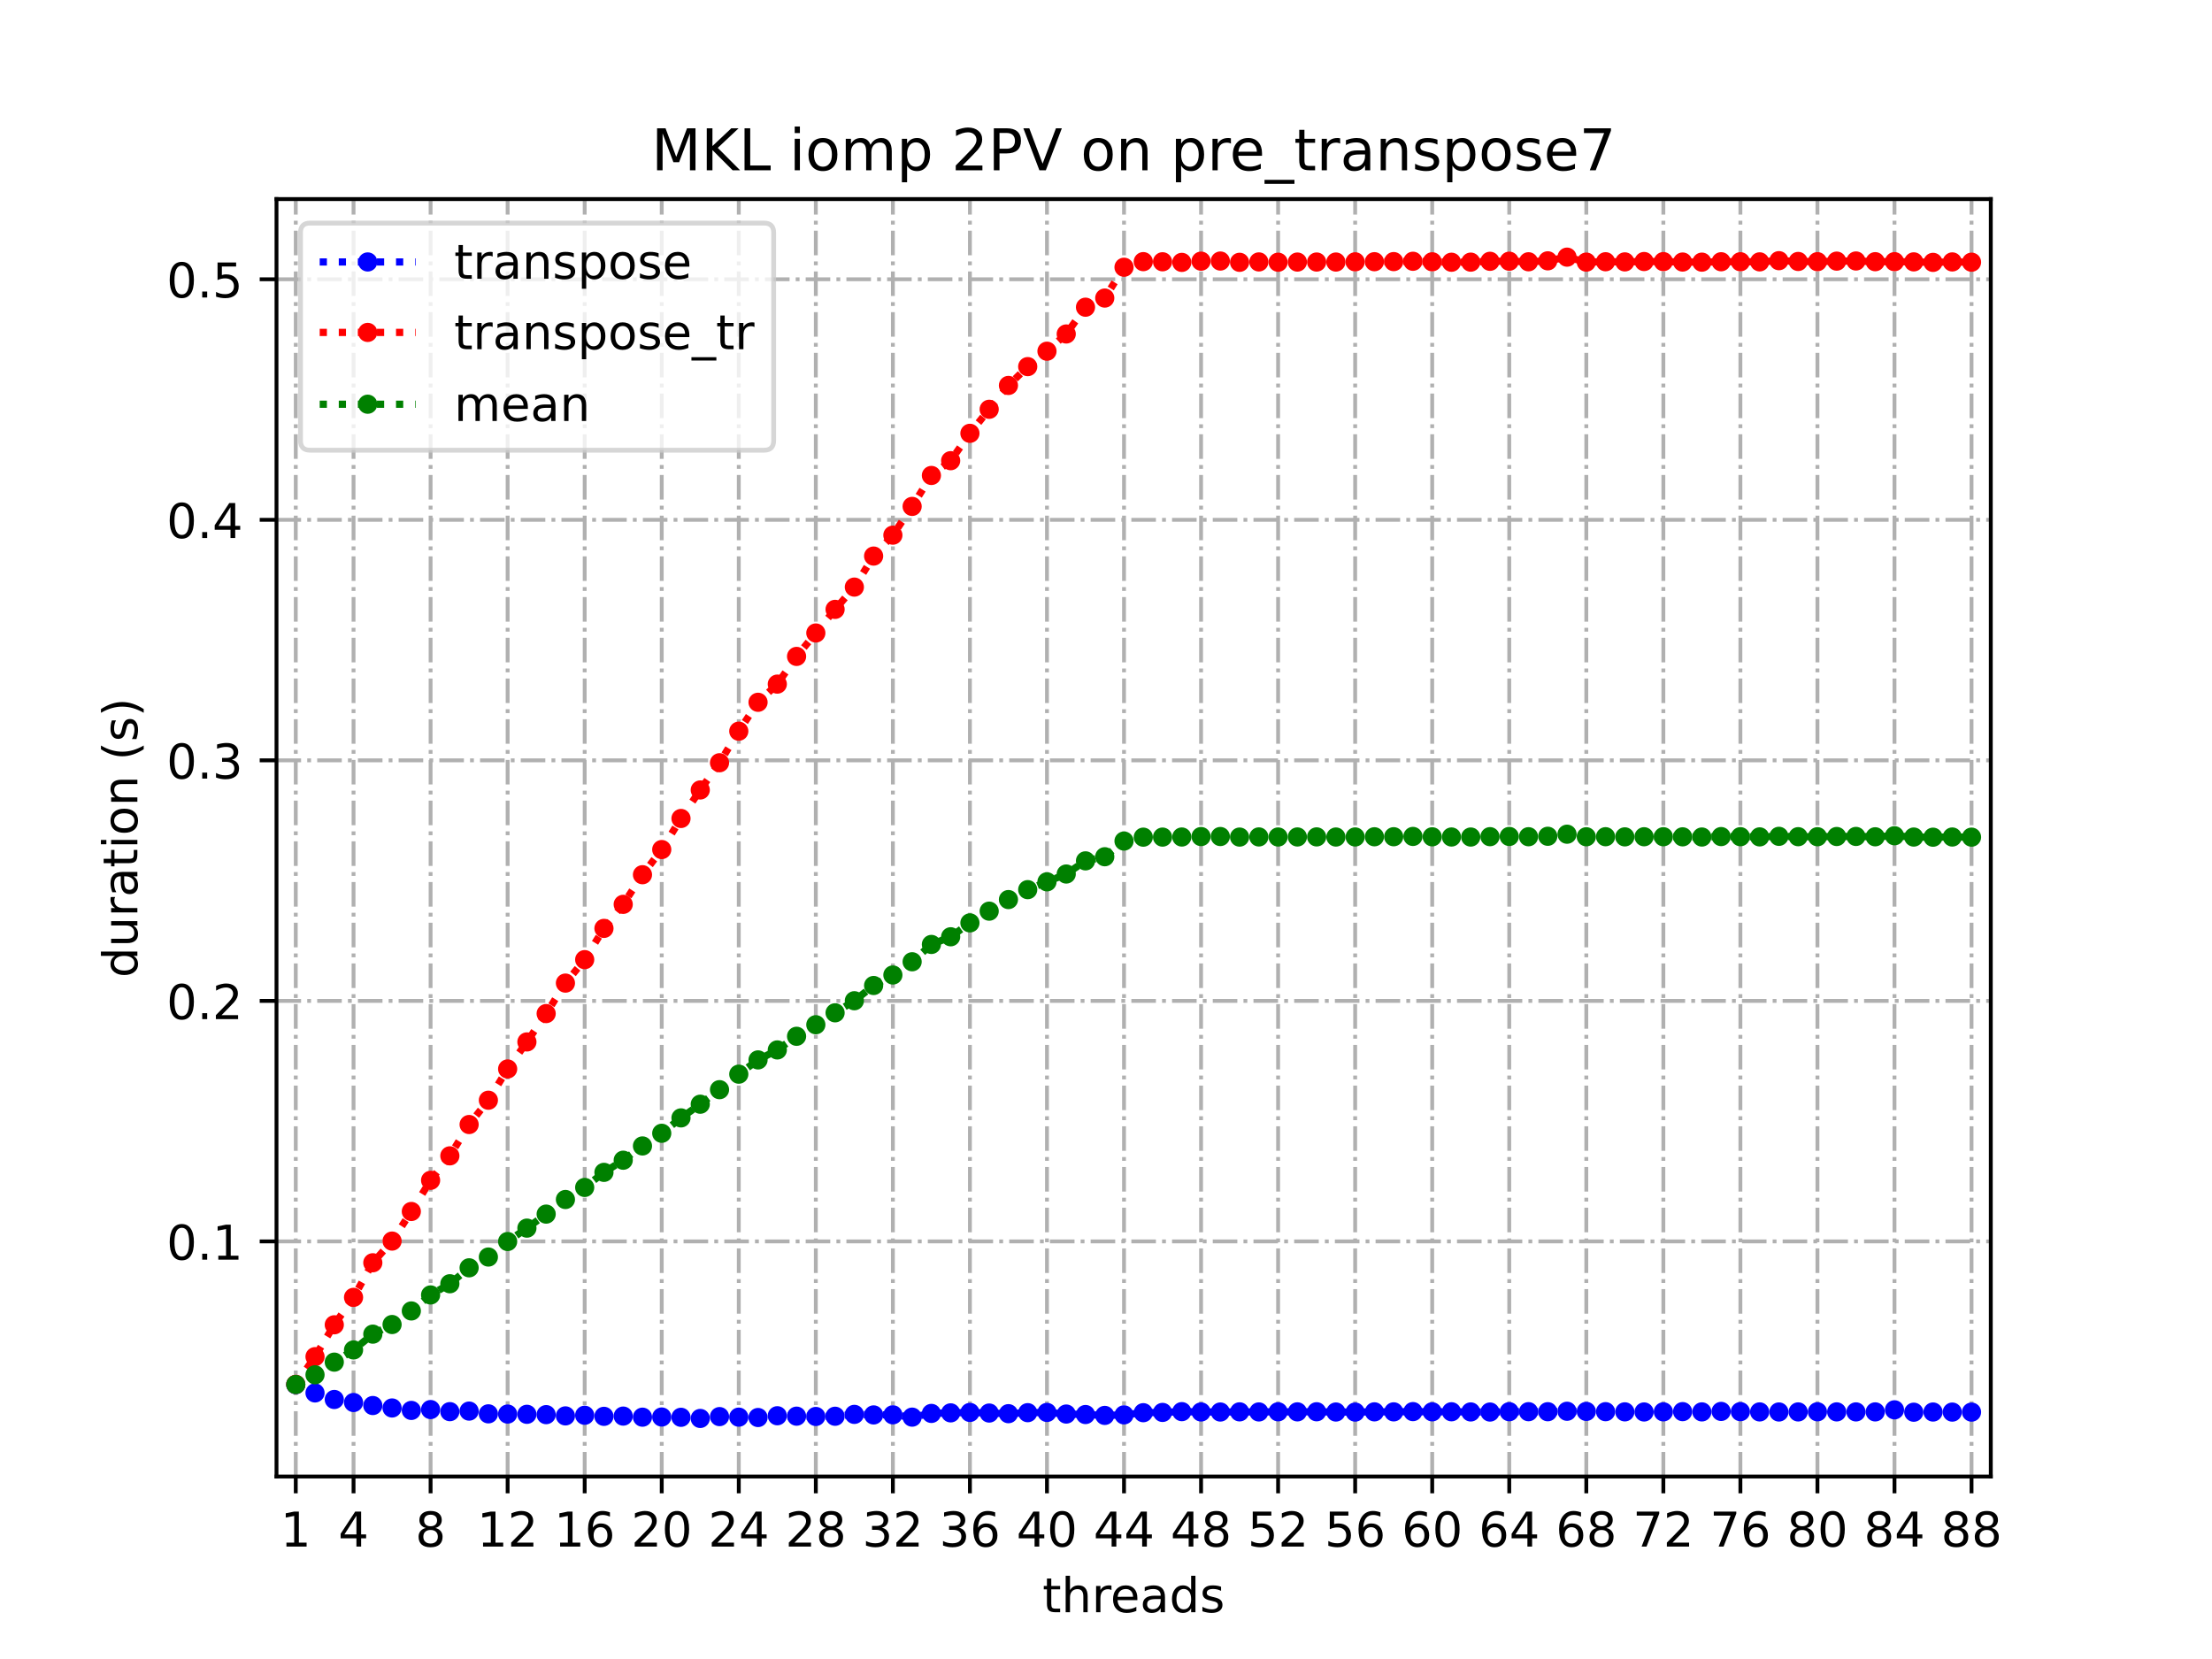 <?xml version="1.0" encoding="utf-8" standalone="no"?>
<!DOCTYPE svg PUBLIC "-//W3C//DTD SVG 1.1//EN"
  "http://www.w3.org/Graphics/SVG/1.1/DTD/svg11.dtd">
<!-- Created with matplotlib (https://matplotlib.org/) -->
<svg height="345.6pt" version="1.1" viewBox="0 0 460.8 345.6" width="460.8pt" xmlns="http://www.w3.org/2000/svg" xmlns:xlink="http://www.w3.org/1999/xlink">
 <defs>
  <style type="text/css">
*{stroke-linecap:butt;stroke-linejoin:round;}
  </style>
 </defs>
 <g id="figure_1">
  <g id="patch_1">
   <path d="M 0 345.6 
L 460.8 345.6 
L 460.8 0 
L 0 0 
z
" style="fill:#ffffff;"/>
  </g>
  <g id="axes_1">
   <g id="patch_2">
    <path d="M 57.6 307.584 
L 414.72 307.584 
L 414.72 41.472 
L 57.6 41.472 
z
" style="fill:#ffffff;"/>
   </g>
   <g id="matplotlib.axis_1">
    <g id="xtick_1">
     <g id="line2d_1">
      <path clip-path="url(#pe6dd775e15)" d="M 61.613 307.584 
L 61.613 41.472 
" style="fill:none;stroke:#b0b0b0;stroke-dasharray:5.12,1.28,0.8,1.28;stroke-dashoffset:0;stroke-width:0.8;"/>
     </g>
     <g id="line2d_2">
      <defs>
       <path d="M 0 0 
L 0 3.5 
" id="m64c6a8de42" style="stroke:#000000;stroke-width:0.8;"/>
      </defs>
      <g>
       <use style="stroke:#000000;stroke-width:0.8;" x="61.613" xlink:href="#m64c6a8de42" y="307.584"/>
      </g>
     </g>
     <g id="text_1">
      <!-- 1 -->
      <defs>
       <path d="M 12.406 8.297 
L 28.516 8.297 
L 28.516 63.922 
L 10.984 60.406 
L 10.984 69.391 
L 28.422 72.906 
L 38.281 72.906 
L 38.281 8.297 
L 54.391 8.297 
L 54.391 0 
L 12.406 0 
z
" id="DejaVuSans-49"/>
      </defs>
      <g transform="translate(58.431 322.182)scale(0.1 -0.1)">
       <use xlink:href="#DejaVuSans-49"/>
      </g>
     </g>
    </g>
    <g id="xtick_2">
     <g id="line2d_3">
      <path clip-path="url(#pe6dd775e15)" d="M 73.65 307.584 
L 73.65 41.472 
" style="fill:none;stroke:#b0b0b0;stroke-dasharray:5.12,1.28,0.8,1.28;stroke-dashoffset:0;stroke-width:0.8;"/>
     </g>
     <g id="line2d_4">
      <g>
       <use style="stroke:#000000;stroke-width:0.8;" x="73.65" xlink:href="#m64c6a8de42" y="307.584"/>
      </g>
     </g>
     <g id="text_2">
      <!-- 4 -->
      <defs>
       <path d="M 37.797 64.312 
L 12.891 25.391 
L 37.797 25.391 
z
M 35.203 72.906 
L 47.609 72.906 
L 47.609 25.391 
L 58.016 25.391 
L 58.016 17.188 
L 47.609 17.188 
L 47.609 0 
L 37.797 0 
L 37.797 17.188 
L 4.891 17.188 
L 4.891 26.703 
z
" id="DejaVuSans-52"/>
      </defs>
      <g transform="translate(70.469 322.182)scale(0.1 -0.1)">
       <use xlink:href="#DejaVuSans-52"/>
      </g>
     </g>
    </g>
    <g id="xtick_3">
     <g id="line2d_5">
      <path clip-path="url(#pe6dd775e15)" d="M 89.701 307.584 
L 89.701 41.472 
" style="fill:none;stroke:#b0b0b0;stroke-dasharray:5.12,1.28,0.8,1.28;stroke-dashoffset:0;stroke-width:0.8;"/>
     </g>
     <g id="line2d_6">
      <g>
       <use style="stroke:#000000;stroke-width:0.8;" x="89.701" xlink:href="#m64c6a8de42" y="307.584"/>
      </g>
     </g>
     <g id="text_3">
      <!-- 8 -->
      <defs>
       <path d="M 31.781 34.625 
Q 24.75 34.625 20.719 30.859 
Q 16.703 27.094 16.703 20.516 
Q 16.703 13.922 20.719 10.156 
Q 24.75 6.391 31.781 6.391 
Q 38.812 6.391 42.859 10.172 
Q 46.922 13.969 46.922 20.516 
Q 46.922 27.094 42.891 30.859 
Q 38.875 34.625 31.781 34.625 
z
M 21.922 38.812 
Q 15.578 40.375 12.031 44.719 
Q 8.5 49.078 8.5 55.328 
Q 8.5 64.062 14.719 69.141 
Q 20.953 74.219 31.781 74.219 
Q 42.672 74.219 48.875 69.141 
Q 55.078 64.062 55.078 55.328 
Q 55.078 49.078 51.531 44.719 
Q 48 40.375 41.703 38.812 
Q 48.828 37.156 52.797 32.312 
Q 56.781 27.484 56.781 20.516 
Q 56.781 9.906 50.312 4.234 
Q 43.844 -1.422 31.781 -1.422 
Q 19.734 -1.422 13.25 4.234 
Q 6.781 9.906 6.781 20.516 
Q 6.781 27.484 10.781 32.312 
Q 14.797 37.156 21.922 38.812 
z
M 18.312 54.391 
Q 18.312 48.734 21.844 45.562 
Q 25.391 42.391 31.781 42.391 
Q 38.141 42.391 41.719 45.562 
Q 45.312 48.734 45.312 54.391 
Q 45.312 60.062 41.719 63.234 
Q 38.141 66.406 31.781 66.406 
Q 25.391 66.406 21.844 63.234 
Q 18.312 60.062 18.312 54.391 
z
" id="DejaVuSans-56"/>
      </defs>
      <g transform="translate(86.519 322.182)scale(0.1 -0.1)">
       <use xlink:href="#DejaVuSans-56"/>
      </g>
     </g>
    </g>
    <g id="xtick_4">
     <g id="line2d_7">
      <path clip-path="url(#pe6dd775e15)" d="M 105.751 307.584 
L 105.751 41.472 
" style="fill:none;stroke:#b0b0b0;stroke-dasharray:5.12,1.28,0.8,1.28;stroke-dashoffset:0;stroke-width:0.8;"/>
     </g>
     <g id="line2d_8">
      <g>
       <use style="stroke:#000000;stroke-width:0.8;" x="105.751" xlink:href="#m64c6a8de42" y="307.584"/>
      </g>
     </g>
     <g id="text_4">
      <!-- 12 -->
      <defs>
       <path d="M 19.188 8.297 
L 53.609 8.297 
L 53.609 0 
L 7.328 0 
L 7.328 8.297 
Q 12.938 14.109 22.625 23.891 
Q 32.328 33.688 34.812 36.531 
Q 39.547 41.844 41.422 45.531 
Q 43.312 49.219 43.312 52.781 
Q 43.312 58.594 39.234 62.25 
Q 35.156 65.922 28.609 65.922 
Q 23.969 65.922 18.812 64.312 
Q 13.672 62.703 7.812 59.422 
L 7.812 69.391 
Q 13.766 71.781 18.938 73 
Q 24.125 74.219 28.422 74.219 
Q 39.75 74.219 46.484 68.547 
Q 53.219 62.891 53.219 53.422 
Q 53.219 48.922 51.531 44.891 
Q 49.859 40.875 45.406 35.406 
Q 44.188 33.984 37.641 27.219 
Q 31.109 20.453 19.188 8.297 
z
" id="DejaVuSans-50"/>
      </defs>
      <g transform="translate(99.389 322.182)scale(0.1 -0.1)">
       <use xlink:href="#DejaVuSans-49"/>
       <use x="63.623" xlink:href="#DejaVuSans-50"/>
      </g>
     </g>
    </g>
    <g id="xtick_5">
     <g id="line2d_9">
      <path clip-path="url(#pe6dd775e15)" d="M 121.801 307.584 
L 121.801 41.472 
" style="fill:none;stroke:#b0b0b0;stroke-dasharray:5.12,1.28,0.8,1.28;stroke-dashoffset:0;stroke-width:0.8;"/>
     </g>
     <g id="line2d_10">
      <g>
       <use style="stroke:#000000;stroke-width:0.8;" x="121.801" xlink:href="#m64c6a8de42" y="307.584"/>
      </g>
     </g>
     <g id="text_5">
      <!-- 16 -->
      <defs>
       <path d="M 33.016 40.375 
Q 26.375 40.375 22.484 35.828 
Q 18.609 31.297 18.609 23.391 
Q 18.609 15.531 22.484 10.953 
Q 26.375 6.391 33.016 6.391 
Q 39.656 6.391 43.531 10.953 
Q 47.406 15.531 47.406 23.391 
Q 47.406 31.297 43.531 35.828 
Q 39.656 40.375 33.016 40.375 
z
M 52.594 71.297 
L 52.594 62.312 
Q 48.875 64.062 45.094 64.984 
Q 41.312 65.922 37.594 65.922 
Q 27.828 65.922 22.672 59.328 
Q 17.531 52.734 16.797 39.406 
Q 19.672 43.656 24.016 45.922 
Q 28.375 48.188 33.594 48.188 
Q 44.578 48.188 50.953 41.516 
Q 57.328 34.859 57.328 23.391 
Q 57.328 12.156 50.688 5.359 
Q 44.047 -1.422 33.016 -1.422 
Q 20.359 -1.422 13.672 8.266 
Q 6.984 17.969 6.984 36.375 
Q 6.984 53.656 15.188 63.938 
Q 23.391 74.219 37.203 74.219 
Q 40.922 74.219 44.703 73.484 
Q 48.484 72.75 52.594 71.297 
z
" id="DejaVuSans-54"/>
      </defs>
      <g transform="translate(115.439 322.182)scale(0.1 -0.1)">
       <use xlink:href="#DejaVuSans-49"/>
       <use x="63.623" xlink:href="#DejaVuSans-54"/>
      </g>
     </g>
    </g>
    <g id="xtick_6">
     <g id="line2d_11">
      <path clip-path="url(#pe6dd775e15)" d="M 137.852 307.584 
L 137.852 41.472 
" style="fill:none;stroke:#b0b0b0;stroke-dasharray:5.12,1.28,0.8,1.28;stroke-dashoffset:0;stroke-width:0.8;"/>
     </g>
     <g id="line2d_12">
      <g>
       <use style="stroke:#000000;stroke-width:0.8;" x="137.852" xlink:href="#m64c6a8de42" y="307.584"/>
      </g>
     </g>
     <g id="text_6">
      <!-- 20 -->
      <defs>
       <path d="M 31.781 66.406 
Q 24.172 66.406 20.328 58.906 
Q 16.5 51.422 16.5 36.375 
Q 16.5 21.391 20.328 13.891 
Q 24.172 6.391 31.781 6.391 
Q 39.453 6.391 43.281 13.891 
Q 47.125 21.391 47.125 36.375 
Q 47.125 51.422 43.281 58.906 
Q 39.453 66.406 31.781 66.406 
z
M 31.781 74.219 
Q 44.047 74.219 50.516 64.516 
Q 56.984 54.828 56.984 36.375 
Q 56.984 17.969 50.516 8.266 
Q 44.047 -1.422 31.781 -1.422 
Q 19.531 -1.422 13.062 8.266 
Q 6.594 17.969 6.594 36.375 
Q 6.594 54.828 13.062 64.516 
Q 19.531 74.219 31.781 74.219 
z
" id="DejaVuSans-48"/>
      </defs>
      <g transform="translate(131.489 322.182)scale(0.1 -0.1)">
       <use xlink:href="#DejaVuSans-50"/>
       <use x="63.623" xlink:href="#DejaVuSans-48"/>
      </g>
     </g>
    </g>
    <g id="xtick_7">
     <g id="line2d_13">
      <path clip-path="url(#pe6dd775e15)" d="M 153.902 307.584 
L 153.902 41.472 
" style="fill:none;stroke:#b0b0b0;stroke-dasharray:5.12,1.28,0.8,1.28;stroke-dashoffset:0;stroke-width:0.8;"/>
     </g>
     <g id="line2d_14">
      <g>
       <use style="stroke:#000000;stroke-width:0.8;" x="153.902" xlink:href="#m64c6a8de42" y="307.584"/>
      </g>
     </g>
     <g id="text_7">
      <!-- 24 -->
      <g transform="translate(147.54 322.182)scale(0.1 -0.1)">
       <use xlink:href="#DejaVuSans-50"/>
       <use x="63.623" xlink:href="#DejaVuSans-52"/>
      </g>
     </g>
    </g>
    <g id="xtick_8">
     <g id="line2d_15">
      <path clip-path="url(#pe6dd775e15)" d="M 169.952 307.584 
L 169.952 41.472 
" style="fill:none;stroke:#b0b0b0;stroke-dasharray:5.12,1.28,0.8,1.28;stroke-dashoffset:0;stroke-width:0.8;"/>
     </g>
     <g id="line2d_16">
      <g>
       <use style="stroke:#000000;stroke-width:0.8;" x="169.952" xlink:href="#m64c6a8de42" y="307.584"/>
      </g>
     </g>
     <g id="text_8">
      <!-- 28 -->
      <g transform="translate(163.59 322.182)scale(0.1 -0.1)">
       <use xlink:href="#DejaVuSans-50"/>
       <use x="63.623" xlink:href="#DejaVuSans-56"/>
      </g>
     </g>
    </g>
    <g id="xtick_9">
     <g id="line2d_17">
      <path clip-path="url(#pe6dd775e15)" d="M 186.003 307.584 
L 186.003 41.472 
" style="fill:none;stroke:#b0b0b0;stroke-dasharray:5.12,1.28,0.8,1.28;stroke-dashoffset:0;stroke-width:0.8;"/>
     </g>
     <g id="line2d_18">
      <g>
       <use style="stroke:#000000;stroke-width:0.8;" x="186.003" xlink:href="#m64c6a8de42" y="307.584"/>
      </g>
     </g>
     <g id="text_9">
      <!-- 32 -->
      <defs>
       <path d="M 40.578 39.312 
Q 47.656 37.797 51.625 33 
Q 55.609 28.219 55.609 21.188 
Q 55.609 10.406 48.188 4.484 
Q 40.766 -1.422 27.094 -1.422 
Q 22.516 -1.422 17.656 -0.516 
Q 12.797 0.391 7.625 2.203 
L 7.625 11.719 
Q 11.719 9.328 16.594 8.109 
Q 21.484 6.891 26.812 6.891 
Q 36.078 6.891 40.938 10.547 
Q 45.797 14.203 45.797 21.188 
Q 45.797 27.641 41.281 31.266 
Q 36.766 34.906 28.719 34.906 
L 20.219 34.906 
L 20.219 43.016 
L 29.109 43.016 
Q 36.375 43.016 40.234 45.922 
Q 44.094 48.828 44.094 54.297 
Q 44.094 59.906 40.109 62.906 
Q 36.141 65.922 28.719 65.922 
Q 24.656 65.922 20.016 65.031 
Q 15.375 64.156 9.812 62.312 
L 9.812 71.094 
Q 15.438 72.656 20.344 73.438 
Q 25.25 74.219 29.594 74.219 
Q 40.828 74.219 47.359 69.109 
Q 53.906 64.016 53.906 55.328 
Q 53.906 49.266 50.438 45.094 
Q 46.969 40.922 40.578 39.312 
z
" id="DejaVuSans-51"/>
      </defs>
      <g transform="translate(179.64 322.182)scale(0.1 -0.1)">
       <use xlink:href="#DejaVuSans-51"/>
       <use x="63.623" xlink:href="#DejaVuSans-50"/>
      </g>
     </g>
    </g>
    <g id="xtick_10">
     <g id="line2d_19">
      <path clip-path="url(#pe6dd775e15)" d="M 202.053 307.584 
L 202.053 41.472 
" style="fill:none;stroke:#b0b0b0;stroke-dasharray:5.12,1.28,0.8,1.28;stroke-dashoffset:0;stroke-width:0.8;"/>
     </g>
     <g id="line2d_20">
      <g>
       <use style="stroke:#000000;stroke-width:0.8;" x="202.053" xlink:href="#m64c6a8de42" y="307.584"/>
      </g>
     </g>
     <g id="text_10">
      <!-- 36 -->
      <g transform="translate(195.691 322.182)scale(0.1 -0.1)">
       <use xlink:href="#DejaVuSans-51"/>
       <use x="63.623" xlink:href="#DejaVuSans-54"/>
      </g>
     </g>
    </g>
    <g id="xtick_11">
     <g id="line2d_21">
      <path clip-path="url(#pe6dd775e15)" d="M 218.103 307.584 
L 218.103 41.472 
" style="fill:none;stroke:#b0b0b0;stroke-dasharray:5.12,1.28,0.8,1.28;stroke-dashoffset:0;stroke-width:0.8;"/>
     </g>
     <g id="line2d_22">
      <g>
       <use style="stroke:#000000;stroke-width:0.8;" x="218.103" xlink:href="#m64c6a8de42" y="307.584"/>
      </g>
     </g>
     <g id="text_11">
      <!-- 40 -->
      <g transform="translate(211.741 322.182)scale(0.1 -0.1)">
       <use xlink:href="#DejaVuSans-52"/>
       <use x="63.623" xlink:href="#DejaVuSans-48"/>
      </g>
     </g>
    </g>
    <g id="xtick_12">
     <g id="line2d_23">
      <path clip-path="url(#pe6dd775e15)" d="M 234.154 307.584 
L 234.154 41.472 
" style="fill:none;stroke:#b0b0b0;stroke-dasharray:5.12,1.28,0.8,1.28;stroke-dashoffset:0;stroke-width:0.8;"/>
     </g>
     <g id="line2d_24">
      <g>
       <use style="stroke:#000000;stroke-width:0.8;" x="234.154" xlink:href="#m64c6a8de42" y="307.584"/>
      </g>
     </g>
     <g id="text_12">
      <!-- 44 -->
      <g transform="translate(227.791 322.182)scale(0.1 -0.1)">
       <use xlink:href="#DejaVuSans-52"/>
       <use x="63.623" xlink:href="#DejaVuSans-52"/>
      </g>
     </g>
    </g>
    <g id="xtick_13">
     <g id="line2d_25">
      <path clip-path="url(#pe6dd775e15)" d="M 250.204 307.584 
L 250.204 41.472 
" style="fill:none;stroke:#b0b0b0;stroke-dasharray:5.12,1.28,0.8,1.28;stroke-dashoffset:0;stroke-width:0.8;"/>
     </g>
     <g id="line2d_26">
      <g>
       <use style="stroke:#000000;stroke-width:0.8;" x="250.204" xlink:href="#m64c6a8de42" y="307.584"/>
      </g>
     </g>
     <g id="text_13">
      <!-- 48 -->
      <g transform="translate(243.842 322.182)scale(0.1 -0.1)">
       <use xlink:href="#DejaVuSans-52"/>
       <use x="63.623" xlink:href="#DejaVuSans-56"/>
      </g>
     </g>
    </g>
    <g id="xtick_14">
     <g id="line2d_27">
      <path clip-path="url(#pe6dd775e15)" d="M 266.254 307.584 
L 266.254 41.472 
" style="fill:none;stroke:#b0b0b0;stroke-dasharray:5.12,1.28,0.8,1.28;stroke-dashoffset:0;stroke-width:0.8;"/>
     </g>
     <g id="line2d_28">
      <g>
       <use style="stroke:#000000;stroke-width:0.8;" x="266.254" xlink:href="#m64c6a8de42" y="307.584"/>
      </g>
     </g>
     <g id="text_14">
      <!-- 52 -->
      <defs>
       <path d="M 10.797 72.906 
L 49.516 72.906 
L 49.516 64.594 
L 19.828 64.594 
L 19.828 46.734 
Q 21.969 47.469 24.109 47.828 
Q 26.266 48.188 28.422 48.188 
Q 40.625 48.188 47.75 41.5 
Q 54.891 34.812 54.891 23.391 
Q 54.891 11.625 47.562 5.094 
Q 40.234 -1.422 26.906 -1.422 
Q 22.312 -1.422 17.547 -0.641 
Q 12.797 0.141 7.719 1.703 
L 7.719 11.625 
Q 12.109 9.234 16.797 8.062 
Q 21.484 6.891 26.703 6.891 
Q 35.156 6.891 40.078 11.328 
Q 45.016 15.766 45.016 23.391 
Q 45.016 31 40.078 35.438 
Q 35.156 39.891 26.703 39.891 
Q 22.75 39.891 18.812 39.016 
Q 14.891 38.141 10.797 36.281 
z
" id="DejaVuSans-53"/>
      </defs>
      <g transform="translate(259.892 322.182)scale(0.1 -0.1)">
       <use xlink:href="#DejaVuSans-53"/>
       <use x="63.623" xlink:href="#DejaVuSans-50"/>
      </g>
     </g>
    </g>
    <g id="xtick_15">
     <g id="line2d_29">
      <path clip-path="url(#pe6dd775e15)" d="M 282.305 307.584 
L 282.305 41.472 
" style="fill:none;stroke:#b0b0b0;stroke-dasharray:5.12,1.28,0.8,1.28;stroke-dashoffset:0;stroke-width:0.8;"/>
     </g>
     <g id="line2d_30">
      <g>
       <use style="stroke:#000000;stroke-width:0.8;" x="282.305" xlink:href="#m64c6a8de42" y="307.584"/>
      </g>
     </g>
     <g id="text_15">
      <!-- 56 -->
      <g transform="translate(275.942 322.182)scale(0.1 -0.1)">
       <use xlink:href="#DejaVuSans-53"/>
       <use x="63.623" xlink:href="#DejaVuSans-54"/>
      </g>
     </g>
    </g>
    <g id="xtick_16">
     <g id="line2d_31">
      <path clip-path="url(#pe6dd775e15)" d="M 298.355 307.584 
L 298.355 41.472 
" style="fill:none;stroke:#b0b0b0;stroke-dasharray:5.12,1.28,0.8,1.28;stroke-dashoffset:0;stroke-width:0.8;"/>
     </g>
     <g id="line2d_32">
      <g>
       <use style="stroke:#000000;stroke-width:0.8;" x="298.355" xlink:href="#m64c6a8de42" y="307.584"/>
      </g>
     </g>
     <g id="text_16">
      <!-- 60 -->
      <g transform="translate(291.993 322.182)scale(0.1 -0.1)">
       <use xlink:href="#DejaVuSans-54"/>
       <use x="63.623" xlink:href="#DejaVuSans-48"/>
      </g>
     </g>
    </g>
    <g id="xtick_17">
     <g id="line2d_33">
      <path clip-path="url(#pe6dd775e15)" d="M 314.405 307.584 
L 314.405 41.472 
" style="fill:none;stroke:#b0b0b0;stroke-dasharray:5.12,1.28,0.8,1.28;stroke-dashoffset:0;stroke-width:0.8;"/>
     </g>
     <g id="line2d_34">
      <g>
       <use style="stroke:#000000;stroke-width:0.8;" x="314.405" xlink:href="#m64c6a8de42" y="307.584"/>
      </g>
     </g>
     <g id="text_17">
      <!-- 64 -->
      <g transform="translate(308.043 322.182)scale(0.1 -0.1)">
       <use xlink:href="#DejaVuSans-54"/>
       <use x="63.623" xlink:href="#DejaVuSans-52"/>
      </g>
     </g>
    </g>
    <g id="xtick_18">
     <g id="line2d_35">
      <path clip-path="url(#pe6dd775e15)" d="M 330.456 307.584 
L 330.456 41.472 
" style="fill:none;stroke:#b0b0b0;stroke-dasharray:5.12,1.28,0.8,1.28;stroke-dashoffset:0;stroke-width:0.8;"/>
     </g>
     <g id="line2d_36">
      <g>
       <use style="stroke:#000000;stroke-width:0.8;" x="330.456" xlink:href="#m64c6a8de42" y="307.584"/>
      </g>
     </g>
     <g id="text_18">
      <!-- 68 -->
      <g transform="translate(324.093 322.182)scale(0.1 -0.1)">
       <use xlink:href="#DejaVuSans-54"/>
       <use x="63.623" xlink:href="#DejaVuSans-56"/>
      </g>
     </g>
    </g>
    <g id="xtick_19">
     <g id="line2d_37">
      <path clip-path="url(#pe6dd775e15)" d="M 346.506 307.584 
L 346.506 41.472 
" style="fill:none;stroke:#b0b0b0;stroke-dasharray:5.12,1.28,0.8,1.28;stroke-dashoffset:0;stroke-width:0.8;"/>
     </g>
     <g id="line2d_38">
      <g>
       <use style="stroke:#000000;stroke-width:0.8;" x="346.506" xlink:href="#m64c6a8de42" y="307.584"/>
      </g>
     </g>
     <g id="text_19">
      <!-- 72 -->
      <defs>
       <path d="M 8.203 72.906 
L 55.078 72.906 
L 55.078 68.703 
L 28.609 0 
L 18.312 0 
L 43.219 64.594 
L 8.203 64.594 
z
" id="DejaVuSans-55"/>
      </defs>
      <g transform="translate(340.144 322.182)scale(0.1 -0.1)">
       <use xlink:href="#DejaVuSans-55"/>
       <use x="63.623" xlink:href="#DejaVuSans-50"/>
      </g>
     </g>
    </g>
    <g id="xtick_20">
     <g id="line2d_39">
      <path clip-path="url(#pe6dd775e15)" d="M 362.556 307.584 
L 362.556 41.472 
" style="fill:none;stroke:#b0b0b0;stroke-dasharray:5.12,1.28,0.8,1.28;stroke-dashoffset:0;stroke-width:0.8;"/>
     </g>
     <g id="line2d_40">
      <g>
       <use style="stroke:#000000;stroke-width:0.8;" x="362.556" xlink:href="#m64c6a8de42" y="307.584"/>
      </g>
     </g>
     <g id="text_20">
      <!-- 76 -->
      <g transform="translate(356.194 322.182)scale(0.1 -0.1)">
       <use xlink:href="#DejaVuSans-55"/>
       <use x="63.623" xlink:href="#DejaVuSans-54"/>
      </g>
     </g>
    </g>
    <g id="xtick_21">
     <g id="line2d_41">
      <path clip-path="url(#pe6dd775e15)" d="M 378.607 307.584 
L 378.607 41.472 
" style="fill:none;stroke:#b0b0b0;stroke-dasharray:5.12,1.28,0.8,1.28;stroke-dashoffset:0;stroke-width:0.8;"/>
     </g>
     <g id="line2d_42">
      <g>
       <use style="stroke:#000000;stroke-width:0.8;" x="378.607" xlink:href="#m64c6a8de42" y="307.584"/>
      </g>
     </g>
     <g id="text_21">
      <!-- 80 -->
      <g transform="translate(372.244 322.182)scale(0.1 -0.1)">
       <use xlink:href="#DejaVuSans-56"/>
       <use x="63.623" xlink:href="#DejaVuSans-48"/>
      </g>
     </g>
    </g>
    <g id="xtick_22">
     <g id="line2d_43">
      <path clip-path="url(#pe6dd775e15)" d="M 394.657 307.584 
L 394.657 41.472 
" style="fill:none;stroke:#b0b0b0;stroke-dasharray:5.12,1.28,0.8,1.28;stroke-dashoffset:0;stroke-width:0.8;"/>
     </g>
     <g id="line2d_44">
      <g>
       <use style="stroke:#000000;stroke-width:0.8;" x="394.657" xlink:href="#m64c6a8de42" y="307.584"/>
      </g>
     </g>
     <g id="text_22">
      <!-- 84 -->
      <g transform="translate(388.295 322.182)scale(0.1 -0.1)">
       <use xlink:href="#DejaVuSans-56"/>
       <use x="63.623" xlink:href="#DejaVuSans-52"/>
      </g>
     </g>
    </g>
    <g id="xtick_23">
     <g id="line2d_45">
      <path clip-path="url(#pe6dd775e15)" d="M 410.707 307.584 
L 410.707 41.472 
" style="fill:none;stroke:#b0b0b0;stroke-dasharray:5.12,1.28,0.8,1.28;stroke-dashoffset:0;stroke-width:0.8;"/>
     </g>
     <g id="line2d_46">
      <g>
       <use style="stroke:#000000;stroke-width:0.8;" x="410.707" xlink:href="#m64c6a8de42" y="307.584"/>
      </g>
     </g>
     <g id="text_23">
      <!-- 88 -->
      <g transform="translate(404.345 322.182)scale(0.1 -0.1)">
       <use xlink:href="#DejaVuSans-56"/>
       <use x="63.623" xlink:href="#DejaVuSans-56"/>
      </g>
     </g>
    </g>
    <g id="text_24">
     <!-- threads -->
     <defs>
      <path d="M 18.312 70.219 
L 18.312 54.688 
L 36.812 54.688 
L 36.812 47.703 
L 18.312 47.703 
L 18.312 18.016 
Q 18.312 11.328 20.141 9.422 
Q 21.969 7.516 27.594 7.516 
L 36.812 7.516 
L 36.812 0 
L 27.594 0 
Q 17.188 0 13.234 3.875 
Q 9.281 7.766 9.281 18.016 
L 9.281 47.703 
L 2.688 47.703 
L 2.688 54.688 
L 9.281 54.688 
L 9.281 70.219 
z
" id="DejaVuSans-116"/>
      <path d="M 54.891 33.016 
L 54.891 0 
L 45.906 0 
L 45.906 32.719 
Q 45.906 40.484 42.875 44.328 
Q 39.844 48.188 33.797 48.188 
Q 26.516 48.188 22.312 43.547 
Q 18.109 38.922 18.109 30.906 
L 18.109 0 
L 9.078 0 
L 9.078 75.984 
L 18.109 75.984 
L 18.109 46.188 
Q 21.344 51.125 25.703 53.562 
Q 30.078 56 35.797 56 
Q 45.219 56 50.047 50.172 
Q 54.891 44.344 54.891 33.016 
z
" id="DejaVuSans-104"/>
      <path d="M 41.109 46.297 
Q 39.594 47.172 37.812 47.578 
Q 36.031 48 33.891 48 
Q 26.266 48 22.188 43.047 
Q 18.109 38.094 18.109 28.812 
L 18.109 0 
L 9.078 0 
L 9.078 54.688 
L 18.109 54.688 
L 18.109 46.188 
Q 20.953 51.172 25.484 53.578 
Q 30.031 56 36.531 56 
Q 37.453 56 38.578 55.875 
Q 39.703 55.766 41.062 55.516 
z
" id="DejaVuSans-114"/>
      <path d="M 56.203 29.594 
L 56.203 25.203 
L 14.891 25.203 
Q 15.484 15.922 20.484 11.062 
Q 25.484 6.203 34.422 6.203 
Q 39.594 6.203 44.453 7.469 
Q 49.312 8.734 54.109 11.281 
L 54.109 2.781 
Q 49.266 0.734 44.188 -0.344 
Q 39.109 -1.422 33.891 -1.422 
Q 20.797 -1.422 13.156 6.188 
Q 5.516 13.812 5.516 26.812 
Q 5.516 40.234 12.766 48.109 
Q 20.016 56 32.328 56 
Q 43.359 56 49.781 48.891 
Q 56.203 41.797 56.203 29.594 
z
M 47.219 32.234 
Q 47.125 39.594 43.094 43.984 
Q 39.062 48.391 32.422 48.391 
Q 24.906 48.391 20.391 44.141 
Q 15.875 39.891 15.188 32.172 
z
" id="DejaVuSans-101"/>
      <path d="M 34.281 27.484 
Q 23.391 27.484 19.188 25 
Q 14.984 22.516 14.984 16.5 
Q 14.984 11.719 18.141 8.906 
Q 21.297 6.109 26.703 6.109 
Q 34.188 6.109 38.703 11.406 
Q 43.219 16.703 43.219 25.484 
L 43.219 27.484 
z
M 52.203 31.203 
L 52.203 0 
L 43.219 0 
L 43.219 8.297 
Q 40.141 3.328 35.547 0.953 
Q 30.953 -1.422 24.312 -1.422 
Q 15.922 -1.422 10.953 3.297 
Q 6 8.016 6 15.922 
Q 6 25.141 12.172 29.828 
Q 18.359 34.516 30.609 34.516 
L 43.219 34.516 
L 43.219 35.406 
Q 43.219 41.609 39.141 45 
Q 35.062 48.391 27.688 48.391 
Q 23 48.391 18.547 47.266 
Q 14.109 46.141 10.016 43.891 
L 10.016 52.203 
Q 14.938 54.109 19.578 55.047 
Q 24.219 56 28.609 56 
Q 40.484 56 46.344 49.844 
Q 52.203 43.703 52.203 31.203 
z
" id="DejaVuSans-97"/>
      <path d="M 45.406 46.391 
L 45.406 75.984 
L 54.391 75.984 
L 54.391 0 
L 45.406 0 
L 45.406 8.203 
Q 42.578 3.328 38.25 0.953 
Q 33.938 -1.422 27.875 -1.422 
Q 17.969 -1.422 11.734 6.484 
Q 5.516 14.406 5.516 27.297 
Q 5.516 40.188 11.734 48.094 
Q 17.969 56 27.875 56 
Q 33.938 56 38.25 53.625 
Q 42.578 51.266 45.406 46.391 
z
M 14.797 27.297 
Q 14.797 17.391 18.875 11.75 
Q 22.953 6.109 30.078 6.109 
Q 37.203 6.109 41.297 11.75 
Q 45.406 17.391 45.406 27.297 
Q 45.406 37.203 41.297 42.844 
Q 37.203 48.484 30.078 48.484 
Q 22.953 48.484 18.875 42.844 
Q 14.797 37.203 14.797 27.297 
z
" id="DejaVuSans-100"/>
      <path d="M 44.281 53.078 
L 44.281 44.578 
Q 40.484 46.531 36.375 47.5 
Q 32.281 48.484 27.875 48.484 
Q 21.188 48.484 17.844 46.438 
Q 14.5 44.391 14.5 40.281 
Q 14.5 37.156 16.891 35.375 
Q 19.281 33.594 26.516 31.984 
L 29.594 31.297 
Q 39.156 29.25 43.188 25.516 
Q 47.219 21.781 47.219 15.094 
Q 47.219 7.469 41.188 3.016 
Q 35.156 -1.422 24.609 -1.422 
Q 20.219 -1.422 15.453 -0.562 
Q 10.688 0.297 5.422 2 
L 5.422 11.281 
Q 10.406 8.688 15.234 7.391 
Q 20.062 6.109 24.812 6.109 
Q 31.156 6.109 34.562 8.281 
Q 37.984 10.453 37.984 14.406 
Q 37.984 18.062 35.516 20.016 
Q 33.062 21.969 24.703 23.781 
L 21.578 24.516 
Q 13.234 26.266 9.516 29.906 
Q 5.812 33.547 5.812 39.891 
Q 5.812 47.609 11.281 51.797 
Q 16.75 56 26.812 56 
Q 31.781 56 36.172 55.266 
Q 40.578 54.547 44.281 53.078 
z
" id="DejaVuSans-115"/>
     </defs>
     <g transform="translate(217.169 335.861)scale(0.1 -0.1)">
      <use xlink:href="#DejaVuSans-116"/>
      <use x="39.209" xlink:href="#DejaVuSans-104"/>
      <use x="102.588" xlink:href="#DejaVuSans-114"/>
      <use x="141.451" xlink:href="#DejaVuSans-101"/>
      <use x="202.975" xlink:href="#DejaVuSans-97"/>
      <use x="264.254" xlink:href="#DejaVuSans-100"/>
      <use x="327.73" xlink:href="#DejaVuSans-115"/>
     </g>
    </g>
   </g>
   <g id="matplotlib.axis_2">
    <g id="ytick_1">
     <g id="line2d_47">
      <path clip-path="url(#pe6dd775e15)" d="M 57.6 258.612 
L 414.72 258.612 
" style="fill:none;stroke:#b0b0b0;stroke-dasharray:5.12,1.28,0.8,1.28;stroke-dashoffset:0;stroke-width:0.8;"/>
     </g>
     <g id="line2d_48">
      <defs>
       <path d="M 0 0 
L -3.5 0 
" id="mebc3a14fc9" style="stroke:#000000;stroke-width:0.8;"/>
      </defs>
      <g>
       <use style="stroke:#000000;stroke-width:0.8;" x="57.6" xlink:href="#mebc3a14fc9" y="258.612"/>
      </g>
     </g>
     <g id="text_25">
      <!-- 0.1 -->
      <defs>
       <path d="M 10.688 12.406 
L 21 12.406 
L 21 0 
L 10.688 0 
z
" id="DejaVuSans-46"/>
      </defs>
      <g transform="translate(34.697 262.412)scale(0.1 -0.1)">
       <use xlink:href="#DejaVuSans-48"/>
       <use x="63.623" xlink:href="#DejaVuSans-46"/>
       <use x="95.41" xlink:href="#DejaVuSans-49"/>
      </g>
     </g>
    </g>
    <g id="ytick_2">
     <g id="line2d_49">
      <path clip-path="url(#pe6dd775e15)" d="M 57.6 208.503 
L 414.72 208.503 
" style="fill:none;stroke:#b0b0b0;stroke-dasharray:5.12,1.28,0.8,1.28;stroke-dashoffset:0;stroke-width:0.8;"/>
     </g>
     <g id="line2d_50">
      <g>
       <use style="stroke:#000000;stroke-width:0.8;" x="57.6" xlink:href="#mebc3a14fc9" y="208.503"/>
      </g>
     </g>
     <g id="text_26">
      <!-- 0.2 -->
      <g transform="translate(34.697 212.302)scale(0.1 -0.1)">
       <use xlink:href="#DejaVuSans-48"/>
       <use x="63.623" xlink:href="#DejaVuSans-46"/>
       <use x="95.41" xlink:href="#DejaVuSans-50"/>
      </g>
     </g>
    </g>
    <g id="ytick_3">
     <g id="line2d_51">
      <path clip-path="url(#pe6dd775e15)" d="M 57.6 158.393 
L 414.72 158.393 
" style="fill:none;stroke:#b0b0b0;stroke-dasharray:5.12,1.28,0.8,1.28;stroke-dashoffset:0;stroke-width:0.8;"/>
     </g>
     <g id="line2d_52">
      <g>
       <use style="stroke:#000000;stroke-width:0.8;" x="57.6" xlink:href="#mebc3a14fc9" y="158.393"/>
      </g>
     </g>
     <g id="text_27">
      <!-- 0.3 -->
      <g transform="translate(34.697 162.192)scale(0.1 -0.1)">
       <use xlink:href="#DejaVuSans-48"/>
       <use x="63.623" xlink:href="#DejaVuSans-46"/>
       <use x="95.41" xlink:href="#DejaVuSans-51"/>
      </g>
     </g>
    </g>
    <g id="ytick_4">
     <g id="line2d_53">
      <path clip-path="url(#pe6dd775e15)" d="M 57.6 108.283 
L 414.72 108.283 
" style="fill:none;stroke:#b0b0b0;stroke-dasharray:5.12,1.28,0.8,1.28;stroke-dashoffset:0;stroke-width:0.8;"/>
     </g>
     <g id="line2d_54">
      <g>
       <use style="stroke:#000000;stroke-width:0.8;" x="57.6" xlink:href="#mebc3a14fc9" y="108.283"/>
      </g>
     </g>
     <g id="text_28">
      <!-- 0.4 -->
      <g transform="translate(34.697 112.083)scale(0.1 -0.1)">
       <use xlink:href="#DejaVuSans-48"/>
       <use x="63.623" xlink:href="#DejaVuSans-46"/>
       <use x="95.41" xlink:href="#DejaVuSans-52"/>
      </g>
     </g>
    </g>
    <g id="ytick_5">
     <g id="line2d_55">
      <path clip-path="url(#pe6dd775e15)" d="M 57.6 58.174 
L 414.72 58.174 
" style="fill:none;stroke:#b0b0b0;stroke-dasharray:5.12,1.28,0.8,1.28;stroke-dashoffset:0;stroke-width:0.8;"/>
     </g>
     <g id="line2d_56">
      <g>
       <use style="stroke:#000000;stroke-width:0.8;" x="57.6" xlink:href="#mebc3a14fc9" y="58.174"/>
      </g>
     </g>
     <g id="text_29">
      <!-- 0.5 -->
      <g transform="translate(34.697 61.973)scale(0.1 -0.1)">
       <use xlink:href="#DejaVuSans-48"/>
       <use x="63.623" xlink:href="#DejaVuSans-46"/>
       <use x="95.41" xlink:href="#DejaVuSans-53"/>
      </g>
     </g>
    </g>
    <g id="text_30">
     <!-- duration (s) -->
     <defs>
      <path d="M 8.5 21.578 
L 8.5 54.688 
L 17.484 54.688 
L 17.484 21.922 
Q 17.484 14.156 20.5 10.266 
Q 23.531 6.391 29.594 6.391 
Q 36.859 6.391 41.078 11.031 
Q 45.312 15.672 45.312 23.688 
L 45.312 54.688 
L 54.297 54.688 
L 54.297 0 
L 45.312 0 
L 45.312 8.406 
Q 42.047 3.422 37.719 1 
Q 33.406 -1.422 27.688 -1.422 
Q 18.266 -1.422 13.375 4.438 
Q 8.5 10.297 8.5 21.578 
z
M 31.109 56 
z
" id="DejaVuSans-117"/>
      <path d="M 9.422 54.688 
L 18.406 54.688 
L 18.406 0 
L 9.422 0 
z
M 9.422 75.984 
L 18.406 75.984 
L 18.406 64.594 
L 9.422 64.594 
z
" id="DejaVuSans-105"/>
      <path d="M 30.609 48.391 
Q 23.391 48.391 19.188 42.75 
Q 14.984 37.109 14.984 27.297 
Q 14.984 17.484 19.156 11.844 
Q 23.344 6.203 30.609 6.203 
Q 37.797 6.203 41.984 11.859 
Q 46.188 17.531 46.188 27.297 
Q 46.188 37.016 41.984 42.703 
Q 37.797 48.391 30.609 48.391 
z
M 30.609 56 
Q 42.328 56 49.016 48.375 
Q 55.719 40.766 55.719 27.297 
Q 55.719 13.875 49.016 6.219 
Q 42.328 -1.422 30.609 -1.422 
Q 18.844 -1.422 12.172 6.219 
Q 5.516 13.875 5.516 27.297 
Q 5.516 40.766 12.172 48.375 
Q 18.844 56 30.609 56 
z
" id="DejaVuSans-111"/>
      <path d="M 54.891 33.016 
L 54.891 0 
L 45.906 0 
L 45.906 32.719 
Q 45.906 40.484 42.875 44.328 
Q 39.844 48.188 33.797 48.188 
Q 26.516 48.188 22.312 43.547 
Q 18.109 38.922 18.109 30.906 
L 18.109 0 
L 9.078 0 
L 9.078 54.688 
L 18.109 54.688 
L 18.109 46.188 
Q 21.344 51.125 25.703 53.562 
Q 30.078 56 35.797 56 
Q 45.219 56 50.047 50.172 
Q 54.891 44.344 54.891 33.016 
z
" id="DejaVuSans-110"/>
      <path id="DejaVuSans-32"/>
      <path d="M 31 75.875 
Q 24.469 64.656 21.281 53.656 
Q 18.109 42.672 18.109 31.391 
Q 18.109 20.125 21.312 9.062 
Q 24.516 -2 31 -13.188 
L 23.188 -13.188 
Q 15.875 -1.703 12.234 9.375 
Q 8.594 20.453 8.594 31.391 
Q 8.594 42.281 12.203 53.312 
Q 15.828 64.359 23.188 75.875 
z
" id="DejaVuSans-40"/>
      <path d="M 8.016 75.875 
L 15.828 75.875 
Q 23.141 64.359 26.781 53.312 
Q 30.422 42.281 30.422 31.391 
Q 30.422 20.453 26.781 9.375 
Q 23.141 -1.703 15.828 -13.188 
L 8.016 -13.188 
Q 14.5 -2 17.703 9.062 
Q 20.906 20.125 20.906 31.391 
Q 20.906 42.672 17.703 53.656 
Q 14.5 64.656 8.016 75.875 
z
" id="DejaVuSans-41"/>
     </defs>
     <g transform="translate(28.617 203.663)rotate(-90)scale(0.1 -0.1)">
      <use xlink:href="#DejaVuSans-100"/>
      <use x="63.477" xlink:href="#DejaVuSans-117"/>
      <use x="126.855" xlink:href="#DejaVuSans-114"/>
      <use x="167.969" xlink:href="#DejaVuSans-97"/>
      <use x="229.248" xlink:href="#DejaVuSans-116"/>
      <use x="268.457" xlink:href="#DejaVuSans-105"/>
      <use x="296.24" xlink:href="#DejaVuSans-111"/>
      <use x="357.422" xlink:href="#DejaVuSans-110"/>
      <use x="420.801" xlink:href="#DejaVuSans-32"/>
      <use x="452.588" xlink:href="#DejaVuSans-40"/>
      <use x="491.602" xlink:href="#DejaVuSans-115"/>
      <use x="543.701" xlink:href="#DejaVuSans-41"/>
     </g>
    </g>
   </g>
   <g id="line2d_57">
    <path clip-path="url(#pe6dd775e15)" d="M 61.613 288.452 
L 65.625 290.172 
L 69.638 291.537 
L 73.65 292.17 
L 77.663 292.797 
L 81.676 293.307 
L 85.688 293.816 
L 89.701 293.638 
L 93.713 294.072 
L 97.726 293.957 
L 101.738 294.529 
L 105.751 294.575 
L 109.764 294.626 
L 113.776 294.695 
L 117.789 294.956 
L 121.801 294.826 
L 125.814 295.05 
L 129.827 294.999 
L 133.839 295.224 
L 137.852 295.191 
L 141.864 295.251 
L 145.877 295.488 
L 149.889 295.104 
L 153.902 295.219 
L 157.915 295.294 
L 161.927 294.925 
L 165.94 295.013 
L 169.952 295.075 
L 173.965 295.032 
L 177.978 294.641 
L 181.99 294.754 
L 186.003 294.732 
L 190.015 295.216 
L 194.028 294.441 
L 198.04 294.326 
L 202.053 294.237 
L 206.066 294.362 
L 210.078 294.495 
L 214.091 294.285 
L 218.103 294.237 
L 222.116 294.572 
L 226.129 294.672 
L 230.141 294.856 
L 234.154 294.743 
L 238.166 294.291 
L 242.179 294.234 
L 246.191 294.071 
L 250.204 294.138 
L 254.217 294.149 
L 258.229 294.115 
L 262.242 294.133 
L 266.254 294.103 
L 270.267 294.116 
L 274.28 294.095 
L 278.292 294.149 
L 282.305 294.164 
L 286.317 294.114 
L 290.33 294.116 
L 294.342 294.063 
L 298.355 294.109 
L 302.368 294.097 
L 306.38 294.133 
L 310.393 294.155 
L 314.405 294.083 
L 318.418 294.079 
L 322.431 294.085 
L 326.443 293.991 
L 330.456 294.023 
L 334.468 294.077 
L 338.481 294.115 
L 342.493 294.139 
L 346.506 294.113 
L 350.519 294.068 
L 354.531 294.123 
L 358.544 294.024 
L 362.556 294.07 
L 366.569 294.127 
L 370.582 294.142 
L 374.594 294.129 
L 378.607 294.1 
L 382.619 294.121 
L 386.632 294.125 
L 390.644 294.123 
L 394.657 293.693 
L 398.67 294.19 
L 402.682 294.151 
L 406.695 294.165 
L 410.707 294.169 
" style="fill:none;stroke:#0000ff;stroke-dasharray:1.5,2.475;stroke-dashoffset:0;stroke-width:1.5;"/>
    <defs>
     <path d="M 0 1.5 
C 0.398 1.5 0.779 1.342 1.061 1.061 
C 1.342 0.779 1.5 0.398 1.5 0 
C 1.5 -0.398 1.342 -0.779 1.061 -1.061 
C 0.779 -1.342 0.398 -1.5 0 -1.5 
C -0.398 -1.5 -0.779 -1.342 -1.061 -1.061 
C -1.342 -0.779 -1.5 -0.398 -1.5 0 
C -1.5 0.398 -1.342 0.779 -1.061 1.061 
C -0.779 1.342 -0.398 1.5 0 1.5 
z
" id="m7ff4cc33f9" style="stroke:#0000ff;"/>
    </defs>
    <g clip-path="url(#pe6dd775e15)">
     <use style="fill:#0000ff;stroke:#0000ff;" x="61.613" xlink:href="#m7ff4cc33f9" y="288.452"/>
     <use style="fill:#0000ff;stroke:#0000ff;" x="65.625" xlink:href="#m7ff4cc33f9" y="290.172"/>
     <use style="fill:#0000ff;stroke:#0000ff;" x="69.638" xlink:href="#m7ff4cc33f9" y="291.537"/>
     <use style="fill:#0000ff;stroke:#0000ff;" x="73.65" xlink:href="#m7ff4cc33f9" y="292.17"/>
     <use style="fill:#0000ff;stroke:#0000ff;" x="77.663" xlink:href="#m7ff4cc33f9" y="292.797"/>
     <use style="fill:#0000ff;stroke:#0000ff;" x="81.676" xlink:href="#m7ff4cc33f9" y="293.307"/>
     <use style="fill:#0000ff;stroke:#0000ff;" x="85.688" xlink:href="#m7ff4cc33f9" y="293.816"/>
     <use style="fill:#0000ff;stroke:#0000ff;" x="89.701" xlink:href="#m7ff4cc33f9" y="293.638"/>
     <use style="fill:#0000ff;stroke:#0000ff;" x="93.713" xlink:href="#m7ff4cc33f9" y="294.072"/>
     <use style="fill:#0000ff;stroke:#0000ff;" x="97.726" xlink:href="#m7ff4cc33f9" y="293.957"/>
     <use style="fill:#0000ff;stroke:#0000ff;" x="101.738" xlink:href="#m7ff4cc33f9" y="294.529"/>
     <use style="fill:#0000ff;stroke:#0000ff;" x="105.751" xlink:href="#m7ff4cc33f9" y="294.575"/>
     <use style="fill:#0000ff;stroke:#0000ff;" x="109.764" xlink:href="#m7ff4cc33f9" y="294.626"/>
     <use style="fill:#0000ff;stroke:#0000ff;" x="113.776" xlink:href="#m7ff4cc33f9" y="294.695"/>
     <use style="fill:#0000ff;stroke:#0000ff;" x="117.789" xlink:href="#m7ff4cc33f9" y="294.956"/>
     <use style="fill:#0000ff;stroke:#0000ff;" x="121.801" xlink:href="#m7ff4cc33f9" y="294.826"/>
     <use style="fill:#0000ff;stroke:#0000ff;" x="125.814" xlink:href="#m7ff4cc33f9" y="295.05"/>
     <use style="fill:#0000ff;stroke:#0000ff;" x="129.827" xlink:href="#m7ff4cc33f9" y="294.999"/>
     <use style="fill:#0000ff;stroke:#0000ff;" x="133.839" xlink:href="#m7ff4cc33f9" y="295.224"/>
     <use style="fill:#0000ff;stroke:#0000ff;" x="137.852" xlink:href="#m7ff4cc33f9" y="295.191"/>
     <use style="fill:#0000ff;stroke:#0000ff;" x="141.864" xlink:href="#m7ff4cc33f9" y="295.251"/>
     <use style="fill:#0000ff;stroke:#0000ff;" x="145.877" xlink:href="#m7ff4cc33f9" y="295.488"/>
     <use style="fill:#0000ff;stroke:#0000ff;" x="149.889" xlink:href="#m7ff4cc33f9" y="295.104"/>
     <use style="fill:#0000ff;stroke:#0000ff;" x="153.902" xlink:href="#m7ff4cc33f9" y="295.219"/>
     <use style="fill:#0000ff;stroke:#0000ff;" x="157.915" xlink:href="#m7ff4cc33f9" y="295.294"/>
     <use style="fill:#0000ff;stroke:#0000ff;" x="161.927" xlink:href="#m7ff4cc33f9" y="294.925"/>
     <use style="fill:#0000ff;stroke:#0000ff;" x="165.94" xlink:href="#m7ff4cc33f9" y="295.013"/>
     <use style="fill:#0000ff;stroke:#0000ff;" x="169.952" xlink:href="#m7ff4cc33f9" y="295.075"/>
     <use style="fill:#0000ff;stroke:#0000ff;" x="173.965" xlink:href="#m7ff4cc33f9" y="295.032"/>
     <use style="fill:#0000ff;stroke:#0000ff;" x="177.978" xlink:href="#m7ff4cc33f9" y="294.641"/>
     <use style="fill:#0000ff;stroke:#0000ff;" x="181.99" xlink:href="#m7ff4cc33f9" y="294.754"/>
     <use style="fill:#0000ff;stroke:#0000ff;" x="186.003" xlink:href="#m7ff4cc33f9" y="294.732"/>
     <use style="fill:#0000ff;stroke:#0000ff;" x="190.015" xlink:href="#m7ff4cc33f9" y="295.216"/>
     <use style="fill:#0000ff;stroke:#0000ff;" x="194.028" xlink:href="#m7ff4cc33f9" y="294.441"/>
     <use style="fill:#0000ff;stroke:#0000ff;" x="198.04" xlink:href="#m7ff4cc33f9" y="294.326"/>
     <use style="fill:#0000ff;stroke:#0000ff;" x="202.053" xlink:href="#m7ff4cc33f9" y="294.237"/>
     <use style="fill:#0000ff;stroke:#0000ff;" x="206.066" xlink:href="#m7ff4cc33f9" y="294.362"/>
     <use style="fill:#0000ff;stroke:#0000ff;" x="210.078" xlink:href="#m7ff4cc33f9" y="294.495"/>
     <use style="fill:#0000ff;stroke:#0000ff;" x="214.091" xlink:href="#m7ff4cc33f9" y="294.285"/>
     <use style="fill:#0000ff;stroke:#0000ff;" x="218.103" xlink:href="#m7ff4cc33f9" y="294.237"/>
     <use style="fill:#0000ff;stroke:#0000ff;" x="222.116" xlink:href="#m7ff4cc33f9" y="294.572"/>
     <use style="fill:#0000ff;stroke:#0000ff;" x="226.129" xlink:href="#m7ff4cc33f9" y="294.672"/>
     <use style="fill:#0000ff;stroke:#0000ff;" x="230.141" xlink:href="#m7ff4cc33f9" y="294.856"/>
     <use style="fill:#0000ff;stroke:#0000ff;" x="234.154" xlink:href="#m7ff4cc33f9" y="294.743"/>
     <use style="fill:#0000ff;stroke:#0000ff;" x="238.166" xlink:href="#m7ff4cc33f9" y="294.291"/>
     <use style="fill:#0000ff;stroke:#0000ff;" x="242.179" xlink:href="#m7ff4cc33f9" y="294.234"/>
     <use style="fill:#0000ff;stroke:#0000ff;" x="246.191" xlink:href="#m7ff4cc33f9" y="294.071"/>
     <use style="fill:#0000ff;stroke:#0000ff;" x="250.204" xlink:href="#m7ff4cc33f9" y="294.138"/>
     <use style="fill:#0000ff;stroke:#0000ff;" x="254.217" xlink:href="#m7ff4cc33f9" y="294.149"/>
     <use style="fill:#0000ff;stroke:#0000ff;" x="258.229" xlink:href="#m7ff4cc33f9" y="294.115"/>
     <use style="fill:#0000ff;stroke:#0000ff;" x="262.242" xlink:href="#m7ff4cc33f9" y="294.133"/>
     <use style="fill:#0000ff;stroke:#0000ff;" x="266.254" xlink:href="#m7ff4cc33f9" y="294.103"/>
     <use style="fill:#0000ff;stroke:#0000ff;" x="270.267" xlink:href="#m7ff4cc33f9" y="294.116"/>
     <use style="fill:#0000ff;stroke:#0000ff;" x="274.28" xlink:href="#m7ff4cc33f9" y="294.095"/>
     <use style="fill:#0000ff;stroke:#0000ff;" x="278.292" xlink:href="#m7ff4cc33f9" y="294.149"/>
     <use style="fill:#0000ff;stroke:#0000ff;" x="282.305" xlink:href="#m7ff4cc33f9" y="294.164"/>
     <use style="fill:#0000ff;stroke:#0000ff;" x="286.317" xlink:href="#m7ff4cc33f9" y="294.114"/>
     <use style="fill:#0000ff;stroke:#0000ff;" x="290.33" xlink:href="#m7ff4cc33f9" y="294.116"/>
     <use style="fill:#0000ff;stroke:#0000ff;" x="294.342" xlink:href="#m7ff4cc33f9" y="294.063"/>
     <use style="fill:#0000ff;stroke:#0000ff;" x="298.355" xlink:href="#m7ff4cc33f9" y="294.109"/>
     <use style="fill:#0000ff;stroke:#0000ff;" x="302.368" xlink:href="#m7ff4cc33f9" y="294.097"/>
     <use style="fill:#0000ff;stroke:#0000ff;" x="306.38" xlink:href="#m7ff4cc33f9" y="294.133"/>
     <use style="fill:#0000ff;stroke:#0000ff;" x="310.393" xlink:href="#m7ff4cc33f9" y="294.155"/>
     <use style="fill:#0000ff;stroke:#0000ff;" x="314.405" xlink:href="#m7ff4cc33f9" y="294.083"/>
     <use style="fill:#0000ff;stroke:#0000ff;" x="318.418" xlink:href="#m7ff4cc33f9" y="294.079"/>
     <use style="fill:#0000ff;stroke:#0000ff;" x="322.431" xlink:href="#m7ff4cc33f9" y="294.085"/>
     <use style="fill:#0000ff;stroke:#0000ff;" x="326.443" xlink:href="#m7ff4cc33f9" y="293.991"/>
     <use style="fill:#0000ff;stroke:#0000ff;" x="330.456" xlink:href="#m7ff4cc33f9" y="294.023"/>
     <use style="fill:#0000ff;stroke:#0000ff;" x="334.468" xlink:href="#m7ff4cc33f9" y="294.077"/>
     <use style="fill:#0000ff;stroke:#0000ff;" x="338.481" xlink:href="#m7ff4cc33f9" y="294.115"/>
     <use style="fill:#0000ff;stroke:#0000ff;" x="342.493" xlink:href="#m7ff4cc33f9" y="294.139"/>
     <use style="fill:#0000ff;stroke:#0000ff;" x="346.506" xlink:href="#m7ff4cc33f9" y="294.113"/>
     <use style="fill:#0000ff;stroke:#0000ff;" x="350.519" xlink:href="#m7ff4cc33f9" y="294.068"/>
     <use style="fill:#0000ff;stroke:#0000ff;" x="354.531" xlink:href="#m7ff4cc33f9" y="294.123"/>
     <use style="fill:#0000ff;stroke:#0000ff;" x="358.544" xlink:href="#m7ff4cc33f9" y="294.024"/>
     <use style="fill:#0000ff;stroke:#0000ff;" x="362.556" xlink:href="#m7ff4cc33f9" y="294.07"/>
     <use style="fill:#0000ff;stroke:#0000ff;" x="366.569" xlink:href="#m7ff4cc33f9" y="294.127"/>
     <use style="fill:#0000ff;stroke:#0000ff;" x="370.582" xlink:href="#m7ff4cc33f9" y="294.142"/>
     <use style="fill:#0000ff;stroke:#0000ff;" x="374.594" xlink:href="#m7ff4cc33f9" y="294.129"/>
     <use style="fill:#0000ff;stroke:#0000ff;" x="378.607" xlink:href="#m7ff4cc33f9" y="294.1"/>
     <use style="fill:#0000ff;stroke:#0000ff;" x="382.619" xlink:href="#m7ff4cc33f9" y="294.121"/>
     <use style="fill:#0000ff;stroke:#0000ff;" x="386.632" xlink:href="#m7ff4cc33f9" y="294.125"/>
     <use style="fill:#0000ff;stroke:#0000ff;" x="390.644" xlink:href="#m7ff4cc33f9" y="294.123"/>
     <use style="fill:#0000ff;stroke:#0000ff;" x="394.657" xlink:href="#m7ff4cc33f9" y="293.693"/>
     <use style="fill:#0000ff;stroke:#0000ff;" x="398.67" xlink:href="#m7ff4cc33f9" y="294.19"/>
     <use style="fill:#0000ff;stroke:#0000ff;" x="402.682" xlink:href="#m7ff4cc33f9" y="294.151"/>
     <use style="fill:#0000ff;stroke:#0000ff;" x="406.695" xlink:href="#m7ff4cc33f9" y="294.165"/>
     <use style="fill:#0000ff;stroke:#0000ff;" x="410.707" xlink:href="#m7ff4cc33f9" y="294.169"/>
    </g>
   </g>
   <g id="line2d_58">
    <path clip-path="url(#pe6dd775e15)" d="M 61.613 288.386 
L 65.625 282.616 
L 69.638 275.978 
L 73.65 270.263 
L 77.663 263.057 
L 81.676 258.539 
L 85.688 252.374 
L 89.701 245.883 
L 93.713 240.784 
L 97.726 234.259 
L 101.738 229.197 
L 105.751 222.683 
L 109.764 217.053 
L 113.776 211.148 
L 117.789 204.797 
L 121.801 199.91 
L 125.814 193.401 
L 129.827 188.39 
L 133.839 182.22 
L 137.852 176.977 
L 141.864 170.504 
L 145.877 164.565 
L 149.889 158.892 
L 153.902 152.32 
L 157.915 146.299 
L 161.927 142.513 
L 165.94 136.743 
L 169.952 131.864 
L 173.965 126.944 
L 177.978 122.304 
L 181.99 115.84 
L 186.003 111.482 
L 190.015 105.493 
L 194.028 99.046 
L 198.04 95.969 
L 202.053 90.27 
L 206.066 85.262 
L 210.078 80.296 
L 214.091 76.373 
L 218.103 73.163 
L 222.116 69.573 
L 226.129 63.996 
L 230.141 62.092 
L 234.154 55.671 
L 238.166 54.504 
L 242.179 54.532 
L 246.191 54.659 
L 250.204 54.403 
L 254.217 54.379 
L 258.229 54.644 
L 262.242 54.563 
L 266.254 54.624 
L 270.267 54.591 
L 274.28 54.585 
L 278.292 54.587 
L 282.305 54.544 
L 286.317 54.517 
L 290.33 54.495 
L 294.342 54.427 
L 298.355 54.537 
L 302.368 54.628 
L 306.38 54.608 
L 310.393 54.434 
L 314.405 54.415 
L 318.418 54.532 
L 322.431 54.336 
L 326.443 53.568 
L 330.456 54.604 
L 334.468 54.526 
L 338.481 54.556 
L 342.493 54.48 
L 346.506 54.498 
L 350.519 54.587 
L 354.531 54.61 
L 358.544 54.527 
L 362.556 54.526 
L 366.569 54.55 
L 370.582 54.303 
L 374.594 54.466 
L 378.607 54.512 
L 382.619 54.398 
L 386.632 54.368 
L 390.644 54.515 
L 394.657 54.511 
L 398.67 54.553 
L 402.682 54.657 
L 406.695 54.564 
L 410.707 54.62 
" style="fill:none;stroke:#ff0000;stroke-dasharray:1.5,2.475;stroke-dashoffset:0;stroke-width:1.5;"/>
    <defs>
     <path d="M 0 1.5 
C 0.398 1.5 0.779 1.342 1.061 1.061 
C 1.342 0.779 1.5 0.398 1.5 0 
C 1.5 -0.398 1.342 -0.779 1.061 -1.061 
C 0.779 -1.342 0.398 -1.5 0 -1.5 
C -0.398 -1.5 -0.779 -1.342 -1.061 -1.061 
C -1.342 -0.779 -1.5 -0.398 -1.5 0 
C -1.5 0.398 -1.342 0.779 -1.061 1.061 
C -0.779 1.342 -0.398 1.5 0 1.5 
z
" id="m7878f96daf" style="stroke:#ff0000;"/>
    </defs>
    <g clip-path="url(#pe6dd775e15)">
     <use style="fill:#ff0000;stroke:#ff0000;" x="61.613" xlink:href="#m7878f96daf" y="288.386"/>
     <use style="fill:#ff0000;stroke:#ff0000;" x="65.625" xlink:href="#m7878f96daf" y="282.616"/>
     <use style="fill:#ff0000;stroke:#ff0000;" x="69.638" xlink:href="#m7878f96daf" y="275.978"/>
     <use style="fill:#ff0000;stroke:#ff0000;" x="73.65" xlink:href="#m7878f96daf" y="270.263"/>
     <use style="fill:#ff0000;stroke:#ff0000;" x="77.663" xlink:href="#m7878f96daf" y="263.057"/>
     <use style="fill:#ff0000;stroke:#ff0000;" x="81.676" xlink:href="#m7878f96daf" y="258.539"/>
     <use style="fill:#ff0000;stroke:#ff0000;" x="85.688" xlink:href="#m7878f96daf" y="252.374"/>
     <use style="fill:#ff0000;stroke:#ff0000;" x="89.701" xlink:href="#m7878f96daf" y="245.883"/>
     <use style="fill:#ff0000;stroke:#ff0000;" x="93.713" xlink:href="#m7878f96daf" y="240.784"/>
     <use style="fill:#ff0000;stroke:#ff0000;" x="97.726" xlink:href="#m7878f96daf" y="234.259"/>
     <use style="fill:#ff0000;stroke:#ff0000;" x="101.738" xlink:href="#m7878f96daf" y="229.197"/>
     <use style="fill:#ff0000;stroke:#ff0000;" x="105.751" xlink:href="#m7878f96daf" y="222.683"/>
     <use style="fill:#ff0000;stroke:#ff0000;" x="109.764" xlink:href="#m7878f96daf" y="217.053"/>
     <use style="fill:#ff0000;stroke:#ff0000;" x="113.776" xlink:href="#m7878f96daf" y="211.148"/>
     <use style="fill:#ff0000;stroke:#ff0000;" x="117.789" xlink:href="#m7878f96daf" y="204.797"/>
     <use style="fill:#ff0000;stroke:#ff0000;" x="121.801" xlink:href="#m7878f96daf" y="199.91"/>
     <use style="fill:#ff0000;stroke:#ff0000;" x="125.814" xlink:href="#m7878f96daf" y="193.401"/>
     <use style="fill:#ff0000;stroke:#ff0000;" x="129.827" xlink:href="#m7878f96daf" y="188.39"/>
     <use style="fill:#ff0000;stroke:#ff0000;" x="133.839" xlink:href="#m7878f96daf" y="182.22"/>
     <use style="fill:#ff0000;stroke:#ff0000;" x="137.852" xlink:href="#m7878f96daf" y="176.977"/>
     <use style="fill:#ff0000;stroke:#ff0000;" x="141.864" xlink:href="#m7878f96daf" y="170.504"/>
     <use style="fill:#ff0000;stroke:#ff0000;" x="145.877" xlink:href="#m7878f96daf" y="164.565"/>
     <use style="fill:#ff0000;stroke:#ff0000;" x="149.889" xlink:href="#m7878f96daf" y="158.892"/>
     <use style="fill:#ff0000;stroke:#ff0000;" x="153.902" xlink:href="#m7878f96daf" y="152.32"/>
     <use style="fill:#ff0000;stroke:#ff0000;" x="157.915" xlink:href="#m7878f96daf" y="146.299"/>
     <use style="fill:#ff0000;stroke:#ff0000;" x="161.927" xlink:href="#m7878f96daf" y="142.513"/>
     <use style="fill:#ff0000;stroke:#ff0000;" x="165.94" xlink:href="#m7878f96daf" y="136.743"/>
     <use style="fill:#ff0000;stroke:#ff0000;" x="169.952" xlink:href="#m7878f96daf" y="131.864"/>
     <use style="fill:#ff0000;stroke:#ff0000;" x="173.965" xlink:href="#m7878f96daf" y="126.944"/>
     <use style="fill:#ff0000;stroke:#ff0000;" x="177.978" xlink:href="#m7878f96daf" y="122.304"/>
     <use style="fill:#ff0000;stroke:#ff0000;" x="181.99" xlink:href="#m7878f96daf" y="115.84"/>
     <use style="fill:#ff0000;stroke:#ff0000;" x="186.003" xlink:href="#m7878f96daf" y="111.482"/>
     <use style="fill:#ff0000;stroke:#ff0000;" x="190.015" xlink:href="#m7878f96daf" y="105.493"/>
     <use style="fill:#ff0000;stroke:#ff0000;" x="194.028" xlink:href="#m7878f96daf" y="99.046"/>
     <use style="fill:#ff0000;stroke:#ff0000;" x="198.04" xlink:href="#m7878f96daf" y="95.969"/>
     <use style="fill:#ff0000;stroke:#ff0000;" x="202.053" xlink:href="#m7878f96daf" y="90.27"/>
     <use style="fill:#ff0000;stroke:#ff0000;" x="206.066" xlink:href="#m7878f96daf" y="85.262"/>
     <use style="fill:#ff0000;stroke:#ff0000;" x="210.078" xlink:href="#m7878f96daf" y="80.296"/>
     <use style="fill:#ff0000;stroke:#ff0000;" x="214.091" xlink:href="#m7878f96daf" y="76.373"/>
     <use style="fill:#ff0000;stroke:#ff0000;" x="218.103" xlink:href="#m7878f96daf" y="73.163"/>
     <use style="fill:#ff0000;stroke:#ff0000;" x="222.116" xlink:href="#m7878f96daf" y="69.573"/>
     <use style="fill:#ff0000;stroke:#ff0000;" x="226.129" xlink:href="#m7878f96daf" y="63.996"/>
     <use style="fill:#ff0000;stroke:#ff0000;" x="230.141" xlink:href="#m7878f96daf" y="62.092"/>
     <use style="fill:#ff0000;stroke:#ff0000;" x="234.154" xlink:href="#m7878f96daf" y="55.671"/>
     <use style="fill:#ff0000;stroke:#ff0000;" x="238.166" xlink:href="#m7878f96daf" y="54.504"/>
     <use style="fill:#ff0000;stroke:#ff0000;" x="242.179" xlink:href="#m7878f96daf" y="54.532"/>
     <use style="fill:#ff0000;stroke:#ff0000;" x="246.191" xlink:href="#m7878f96daf" y="54.659"/>
     <use style="fill:#ff0000;stroke:#ff0000;" x="250.204" xlink:href="#m7878f96daf" y="54.403"/>
     <use style="fill:#ff0000;stroke:#ff0000;" x="254.217" xlink:href="#m7878f96daf" y="54.379"/>
     <use style="fill:#ff0000;stroke:#ff0000;" x="258.229" xlink:href="#m7878f96daf" y="54.644"/>
     <use style="fill:#ff0000;stroke:#ff0000;" x="262.242" xlink:href="#m7878f96daf" y="54.563"/>
     <use style="fill:#ff0000;stroke:#ff0000;" x="266.254" xlink:href="#m7878f96daf" y="54.624"/>
     <use style="fill:#ff0000;stroke:#ff0000;" x="270.267" xlink:href="#m7878f96daf" y="54.591"/>
     <use style="fill:#ff0000;stroke:#ff0000;" x="274.28" xlink:href="#m7878f96daf" y="54.585"/>
     <use style="fill:#ff0000;stroke:#ff0000;" x="278.292" xlink:href="#m7878f96daf" y="54.587"/>
     <use style="fill:#ff0000;stroke:#ff0000;" x="282.305" xlink:href="#m7878f96daf" y="54.544"/>
     <use style="fill:#ff0000;stroke:#ff0000;" x="286.317" xlink:href="#m7878f96daf" y="54.517"/>
     <use style="fill:#ff0000;stroke:#ff0000;" x="290.33" xlink:href="#m7878f96daf" y="54.495"/>
     <use style="fill:#ff0000;stroke:#ff0000;" x="294.342" xlink:href="#m7878f96daf" y="54.427"/>
     <use style="fill:#ff0000;stroke:#ff0000;" x="298.355" xlink:href="#m7878f96daf" y="54.537"/>
     <use style="fill:#ff0000;stroke:#ff0000;" x="302.368" xlink:href="#m7878f96daf" y="54.628"/>
     <use style="fill:#ff0000;stroke:#ff0000;" x="306.38" xlink:href="#m7878f96daf" y="54.608"/>
     <use style="fill:#ff0000;stroke:#ff0000;" x="310.393" xlink:href="#m7878f96daf" y="54.434"/>
     <use style="fill:#ff0000;stroke:#ff0000;" x="314.405" xlink:href="#m7878f96daf" y="54.415"/>
     <use style="fill:#ff0000;stroke:#ff0000;" x="318.418" xlink:href="#m7878f96daf" y="54.532"/>
     <use style="fill:#ff0000;stroke:#ff0000;" x="322.431" xlink:href="#m7878f96daf" y="54.336"/>
     <use style="fill:#ff0000;stroke:#ff0000;" x="326.443" xlink:href="#m7878f96daf" y="53.568"/>
     <use style="fill:#ff0000;stroke:#ff0000;" x="330.456" xlink:href="#m7878f96daf" y="54.604"/>
     <use style="fill:#ff0000;stroke:#ff0000;" x="334.468" xlink:href="#m7878f96daf" y="54.526"/>
     <use style="fill:#ff0000;stroke:#ff0000;" x="338.481" xlink:href="#m7878f96daf" y="54.556"/>
     <use style="fill:#ff0000;stroke:#ff0000;" x="342.493" xlink:href="#m7878f96daf" y="54.48"/>
     <use style="fill:#ff0000;stroke:#ff0000;" x="346.506" xlink:href="#m7878f96daf" y="54.498"/>
     <use style="fill:#ff0000;stroke:#ff0000;" x="350.519" xlink:href="#m7878f96daf" y="54.587"/>
     <use style="fill:#ff0000;stroke:#ff0000;" x="354.531" xlink:href="#m7878f96daf" y="54.61"/>
     <use style="fill:#ff0000;stroke:#ff0000;" x="358.544" xlink:href="#m7878f96daf" y="54.527"/>
     <use style="fill:#ff0000;stroke:#ff0000;" x="362.556" xlink:href="#m7878f96daf" y="54.526"/>
     <use style="fill:#ff0000;stroke:#ff0000;" x="366.569" xlink:href="#m7878f96daf" y="54.55"/>
     <use style="fill:#ff0000;stroke:#ff0000;" x="370.582" xlink:href="#m7878f96daf" y="54.303"/>
     <use style="fill:#ff0000;stroke:#ff0000;" x="374.594" xlink:href="#m7878f96daf" y="54.466"/>
     <use style="fill:#ff0000;stroke:#ff0000;" x="378.607" xlink:href="#m7878f96daf" y="54.512"/>
     <use style="fill:#ff0000;stroke:#ff0000;" x="382.619" xlink:href="#m7878f96daf" y="54.398"/>
     <use style="fill:#ff0000;stroke:#ff0000;" x="386.632" xlink:href="#m7878f96daf" y="54.368"/>
     <use style="fill:#ff0000;stroke:#ff0000;" x="390.644" xlink:href="#m7878f96daf" y="54.515"/>
     <use style="fill:#ff0000;stroke:#ff0000;" x="394.657" xlink:href="#m7878f96daf" y="54.511"/>
     <use style="fill:#ff0000;stroke:#ff0000;" x="398.67" xlink:href="#m7878f96daf" y="54.553"/>
     <use style="fill:#ff0000;stroke:#ff0000;" x="402.682" xlink:href="#m7878f96daf" y="54.657"/>
     <use style="fill:#ff0000;stroke:#ff0000;" x="406.695" xlink:href="#m7878f96daf" y="54.564"/>
     <use style="fill:#ff0000;stroke:#ff0000;" x="410.707" xlink:href="#m7878f96daf" y="54.62"/>
    </g>
   </g>
   <g id="line2d_59">
    <path clip-path="url(#pe6dd775e15)" d="M 61.613 288.419 
L 65.625 286.394 
L 69.638 283.758 
L 73.65 281.217 
L 77.663 277.927 
L 81.676 275.923 
L 85.688 273.095 
L 89.701 269.76 
L 93.713 267.428 
L 97.726 264.108 
L 101.738 261.863 
L 105.751 258.629 
L 109.764 255.84 
L 113.776 252.921 
L 117.789 249.877 
L 121.801 247.368 
L 125.814 244.225 
L 129.827 241.695 
L 133.839 238.722 
L 137.852 236.084 
L 141.864 232.878 
L 145.877 230.027 
L 149.889 226.998 
L 153.902 223.769 
L 157.915 220.797 
L 161.927 218.719 
L 165.94 215.878 
L 169.952 213.469 
L 173.965 210.988 
L 177.978 208.473 
L 181.99 205.297 
L 186.003 203.107 
L 190.015 200.354 
L 194.028 196.744 
L 198.04 195.148 
L 202.053 192.253 
L 206.066 189.812 
L 210.078 187.396 
L 214.091 185.329 
L 218.103 183.7 
L 222.116 182.073 
L 226.129 179.334 
L 230.141 178.474 
L 234.154 175.207 
L 238.166 174.397 
L 242.179 174.383 
L 246.191 174.365 
L 250.204 174.271 
L 254.217 174.264 
L 258.229 174.379 
L 262.242 174.348 
L 266.254 174.363 
L 270.267 174.354 
L 274.28 174.34 
L 278.292 174.368 
L 282.305 174.354 
L 286.317 174.315 
L 290.33 174.305 
L 294.342 174.245 
L 298.355 174.323 
L 302.368 174.362 
L 306.38 174.37 
L 310.393 174.294 
L 314.405 174.249 
L 318.418 174.305 
L 322.431 174.211 
L 326.443 173.78 
L 330.456 174.314 
L 334.468 174.302 
L 338.481 174.335 
L 342.493 174.309 
L 346.506 174.306 
L 350.519 174.328 
L 354.531 174.367 
L 358.544 174.275 
L 362.556 174.298 
L 366.569 174.339 
L 370.582 174.223 
L 374.594 174.297 
L 378.607 174.306 
L 382.619 174.26 
L 386.632 174.246 
L 390.644 174.319 
L 394.657 174.102 
L 398.67 174.372 
L 402.682 174.404 
L 406.695 174.364 
L 410.707 174.394 
" style="fill:none;stroke:#008000;stroke-dasharray:1.5,2.475;stroke-dashoffset:0;stroke-width:1.5;"/>
    <defs>
     <path d="M 0 1.5 
C 0.398 1.5 0.779 1.342 1.061 1.061 
C 1.342 0.779 1.5 0.398 1.5 0 
C 1.5 -0.398 1.342 -0.779 1.061 -1.061 
C 0.779 -1.342 0.398 -1.5 0 -1.5 
C -0.398 -1.5 -0.779 -1.342 -1.061 -1.061 
C -1.342 -0.779 -1.5 -0.398 -1.5 0 
C -1.5 0.398 -1.342 0.779 -1.061 1.061 
C -0.779 1.342 -0.398 1.5 0 1.5 
z
" id="m30367546f5" style="stroke:#008000;"/>
    </defs>
    <g clip-path="url(#pe6dd775e15)">
     <use style="fill:#008000;stroke:#008000;" x="61.613" xlink:href="#m30367546f5" y="288.419"/>
     <use style="fill:#008000;stroke:#008000;" x="65.625" xlink:href="#m30367546f5" y="286.394"/>
     <use style="fill:#008000;stroke:#008000;" x="69.638" xlink:href="#m30367546f5" y="283.758"/>
     <use style="fill:#008000;stroke:#008000;" x="73.65" xlink:href="#m30367546f5" y="281.217"/>
     <use style="fill:#008000;stroke:#008000;" x="77.663" xlink:href="#m30367546f5" y="277.927"/>
     <use style="fill:#008000;stroke:#008000;" x="81.676" xlink:href="#m30367546f5" y="275.923"/>
     <use style="fill:#008000;stroke:#008000;" x="85.688" xlink:href="#m30367546f5" y="273.095"/>
     <use style="fill:#008000;stroke:#008000;" x="89.701" xlink:href="#m30367546f5" y="269.76"/>
     <use style="fill:#008000;stroke:#008000;" x="93.713" xlink:href="#m30367546f5" y="267.428"/>
     <use style="fill:#008000;stroke:#008000;" x="97.726" xlink:href="#m30367546f5" y="264.108"/>
     <use style="fill:#008000;stroke:#008000;" x="101.738" xlink:href="#m30367546f5" y="261.863"/>
     <use style="fill:#008000;stroke:#008000;" x="105.751" xlink:href="#m30367546f5" y="258.629"/>
     <use style="fill:#008000;stroke:#008000;" x="109.764" xlink:href="#m30367546f5" y="255.84"/>
     <use style="fill:#008000;stroke:#008000;" x="113.776" xlink:href="#m30367546f5" y="252.921"/>
     <use style="fill:#008000;stroke:#008000;" x="117.789" xlink:href="#m30367546f5" y="249.877"/>
     <use style="fill:#008000;stroke:#008000;" x="121.801" xlink:href="#m30367546f5" y="247.368"/>
     <use style="fill:#008000;stroke:#008000;" x="125.814" xlink:href="#m30367546f5" y="244.225"/>
     <use style="fill:#008000;stroke:#008000;" x="129.827" xlink:href="#m30367546f5" y="241.695"/>
     <use style="fill:#008000;stroke:#008000;" x="133.839" xlink:href="#m30367546f5" y="238.722"/>
     <use style="fill:#008000;stroke:#008000;" x="137.852" xlink:href="#m30367546f5" y="236.084"/>
     <use style="fill:#008000;stroke:#008000;" x="141.864" xlink:href="#m30367546f5" y="232.878"/>
     <use style="fill:#008000;stroke:#008000;" x="145.877" xlink:href="#m30367546f5" y="230.027"/>
     <use style="fill:#008000;stroke:#008000;" x="149.889" xlink:href="#m30367546f5" y="226.998"/>
     <use style="fill:#008000;stroke:#008000;" x="153.902" xlink:href="#m30367546f5" y="223.769"/>
     <use style="fill:#008000;stroke:#008000;" x="157.915" xlink:href="#m30367546f5" y="220.797"/>
     <use style="fill:#008000;stroke:#008000;" x="161.927" xlink:href="#m30367546f5" y="218.719"/>
     <use style="fill:#008000;stroke:#008000;" x="165.94" xlink:href="#m30367546f5" y="215.878"/>
     <use style="fill:#008000;stroke:#008000;" x="169.952" xlink:href="#m30367546f5" y="213.469"/>
     <use style="fill:#008000;stroke:#008000;" x="173.965" xlink:href="#m30367546f5" y="210.988"/>
     <use style="fill:#008000;stroke:#008000;" x="177.978" xlink:href="#m30367546f5" y="208.473"/>
     <use style="fill:#008000;stroke:#008000;" x="181.99" xlink:href="#m30367546f5" y="205.297"/>
     <use style="fill:#008000;stroke:#008000;" x="186.003" xlink:href="#m30367546f5" y="203.107"/>
     <use style="fill:#008000;stroke:#008000;" x="190.015" xlink:href="#m30367546f5" y="200.354"/>
     <use style="fill:#008000;stroke:#008000;" x="194.028" xlink:href="#m30367546f5" y="196.744"/>
     <use style="fill:#008000;stroke:#008000;" x="198.04" xlink:href="#m30367546f5" y="195.148"/>
     <use style="fill:#008000;stroke:#008000;" x="202.053" xlink:href="#m30367546f5" y="192.253"/>
     <use style="fill:#008000;stroke:#008000;" x="206.066" xlink:href="#m30367546f5" y="189.812"/>
     <use style="fill:#008000;stroke:#008000;" x="210.078" xlink:href="#m30367546f5" y="187.396"/>
     <use style="fill:#008000;stroke:#008000;" x="214.091" xlink:href="#m30367546f5" y="185.329"/>
     <use style="fill:#008000;stroke:#008000;" x="218.103" xlink:href="#m30367546f5" y="183.7"/>
     <use style="fill:#008000;stroke:#008000;" x="222.116" xlink:href="#m30367546f5" y="182.073"/>
     <use style="fill:#008000;stroke:#008000;" x="226.129" xlink:href="#m30367546f5" y="179.334"/>
     <use style="fill:#008000;stroke:#008000;" x="230.141" xlink:href="#m30367546f5" y="178.474"/>
     <use style="fill:#008000;stroke:#008000;" x="234.154" xlink:href="#m30367546f5" y="175.207"/>
     <use style="fill:#008000;stroke:#008000;" x="238.166" xlink:href="#m30367546f5" y="174.397"/>
     <use style="fill:#008000;stroke:#008000;" x="242.179" xlink:href="#m30367546f5" y="174.383"/>
     <use style="fill:#008000;stroke:#008000;" x="246.191" xlink:href="#m30367546f5" y="174.365"/>
     <use style="fill:#008000;stroke:#008000;" x="250.204" xlink:href="#m30367546f5" y="174.271"/>
     <use style="fill:#008000;stroke:#008000;" x="254.217" xlink:href="#m30367546f5" y="174.264"/>
     <use style="fill:#008000;stroke:#008000;" x="258.229" xlink:href="#m30367546f5" y="174.379"/>
     <use style="fill:#008000;stroke:#008000;" x="262.242" xlink:href="#m30367546f5" y="174.348"/>
     <use style="fill:#008000;stroke:#008000;" x="266.254" xlink:href="#m30367546f5" y="174.363"/>
     <use style="fill:#008000;stroke:#008000;" x="270.267" xlink:href="#m30367546f5" y="174.354"/>
     <use style="fill:#008000;stroke:#008000;" x="274.28" xlink:href="#m30367546f5" y="174.34"/>
     <use style="fill:#008000;stroke:#008000;" x="278.292" xlink:href="#m30367546f5" y="174.368"/>
     <use style="fill:#008000;stroke:#008000;" x="282.305" xlink:href="#m30367546f5" y="174.354"/>
     <use style="fill:#008000;stroke:#008000;" x="286.317" xlink:href="#m30367546f5" y="174.315"/>
     <use style="fill:#008000;stroke:#008000;" x="290.33" xlink:href="#m30367546f5" y="174.305"/>
     <use style="fill:#008000;stroke:#008000;" x="294.342" xlink:href="#m30367546f5" y="174.245"/>
     <use style="fill:#008000;stroke:#008000;" x="298.355" xlink:href="#m30367546f5" y="174.323"/>
     <use style="fill:#008000;stroke:#008000;" x="302.368" xlink:href="#m30367546f5" y="174.362"/>
     <use style="fill:#008000;stroke:#008000;" x="306.38" xlink:href="#m30367546f5" y="174.37"/>
     <use style="fill:#008000;stroke:#008000;" x="310.393" xlink:href="#m30367546f5" y="174.294"/>
     <use style="fill:#008000;stroke:#008000;" x="314.405" xlink:href="#m30367546f5" y="174.249"/>
     <use style="fill:#008000;stroke:#008000;" x="318.418" xlink:href="#m30367546f5" y="174.305"/>
     <use style="fill:#008000;stroke:#008000;" x="322.431" xlink:href="#m30367546f5" y="174.211"/>
     <use style="fill:#008000;stroke:#008000;" x="326.443" xlink:href="#m30367546f5" y="173.78"/>
     <use style="fill:#008000;stroke:#008000;" x="330.456" xlink:href="#m30367546f5" y="174.314"/>
     <use style="fill:#008000;stroke:#008000;" x="334.468" xlink:href="#m30367546f5" y="174.302"/>
     <use style="fill:#008000;stroke:#008000;" x="338.481" xlink:href="#m30367546f5" y="174.335"/>
     <use style="fill:#008000;stroke:#008000;" x="342.493" xlink:href="#m30367546f5" y="174.309"/>
     <use style="fill:#008000;stroke:#008000;" x="346.506" xlink:href="#m30367546f5" y="174.306"/>
     <use style="fill:#008000;stroke:#008000;" x="350.519" xlink:href="#m30367546f5" y="174.328"/>
     <use style="fill:#008000;stroke:#008000;" x="354.531" xlink:href="#m30367546f5" y="174.367"/>
     <use style="fill:#008000;stroke:#008000;" x="358.544" xlink:href="#m30367546f5" y="174.275"/>
     <use style="fill:#008000;stroke:#008000;" x="362.556" xlink:href="#m30367546f5" y="174.298"/>
     <use style="fill:#008000;stroke:#008000;" x="366.569" xlink:href="#m30367546f5" y="174.339"/>
     <use style="fill:#008000;stroke:#008000;" x="370.582" xlink:href="#m30367546f5" y="174.223"/>
     <use style="fill:#008000;stroke:#008000;" x="374.594" xlink:href="#m30367546f5" y="174.297"/>
     <use style="fill:#008000;stroke:#008000;" x="378.607" xlink:href="#m30367546f5" y="174.306"/>
     <use style="fill:#008000;stroke:#008000;" x="382.619" xlink:href="#m30367546f5" y="174.26"/>
     <use style="fill:#008000;stroke:#008000;" x="386.632" xlink:href="#m30367546f5" y="174.246"/>
     <use style="fill:#008000;stroke:#008000;" x="390.644" xlink:href="#m30367546f5" y="174.319"/>
     <use style="fill:#008000;stroke:#008000;" x="394.657" xlink:href="#m30367546f5" y="174.102"/>
     <use style="fill:#008000;stroke:#008000;" x="398.67" xlink:href="#m30367546f5" y="174.372"/>
     <use style="fill:#008000;stroke:#008000;" x="402.682" xlink:href="#m30367546f5" y="174.404"/>
     <use style="fill:#008000;stroke:#008000;" x="406.695" xlink:href="#m30367546f5" y="174.364"/>
     <use style="fill:#008000;stroke:#008000;" x="410.707" xlink:href="#m30367546f5" y="174.394"/>
    </g>
   </g>
   <g id="patch_3">
    <path d="M 57.6 307.584 
L 57.6 41.472 
" style="fill:none;stroke:#000000;stroke-linecap:square;stroke-linejoin:miter;stroke-width:0.8;"/>
   </g>
   <g id="patch_4">
    <path d="M 414.72 307.584 
L 414.72 41.472 
" style="fill:none;stroke:#000000;stroke-linecap:square;stroke-linejoin:miter;stroke-width:0.8;"/>
   </g>
   <g id="patch_5">
    <path d="M 57.6 307.584 
L 414.72 307.584 
" style="fill:none;stroke:#000000;stroke-linecap:square;stroke-linejoin:miter;stroke-width:0.8;"/>
   </g>
   <g id="patch_6">
    <path d="M 57.6 41.472 
L 414.72 41.472 
" style="fill:none;stroke:#000000;stroke-linecap:square;stroke-linejoin:miter;stroke-width:0.8;"/>
   </g>
   <g id="text_31">
    <!-- MKL iomp 2PV on pre_transpose7 -->
    <defs>
     <path d="M 9.812 72.906 
L 24.516 72.906 
L 43.109 23.297 
L 61.812 72.906 
L 76.516 72.906 
L 76.516 0 
L 66.891 0 
L 66.891 64.016 
L 48.094 14.016 
L 38.188 14.016 
L 19.391 64.016 
L 19.391 0 
L 9.812 0 
z
" id="DejaVuSans-77"/>
     <path d="M 9.812 72.906 
L 19.672 72.906 
L 19.672 42.094 
L 52.391 72.906 
L 65.094 72.906 
L 28.906 38.922 
L 67.672 0 
L 54.688 0 
L 19.672 35.109 
L 19.672 0 
L 9.812 0 
z
" id="DejaVuSans-75"/>
     <path d="M 9.812 72.906 
L 19.672 72.906 
L 19.672 8.297 
L 55.172 8.297 
L 55.172 0 
L 9.812 0 
z
" id="DejaVuSans-76"/>
     <path d="M 52 44.188 
Q 55.375 50.25 60.062 53.125 
Q 64.75 56 71.094 56 
Q 79.641 56 84.281 50.016 
Q 88.922 44.047 88.922 33.016 
L 88.922 0 
L 79.891 0 
L 79.891 32.719 
Q 79.891 40.578 77.094 44.375 
Q 74.312 48.188 68.609 48.188 
Q 61.625 48.188 57.562 43.547 
Q 53.516 38.922 53.516 30.906 
L 53.516 0 
L 44.484 0 
L 44.484 32.719 
Q 44.484 40.625 41.703 44.406 
Q 38.922 48.188 33.109 48.188 
Q 26.219 48.188 22.156 43.531 
Q 18.109 38.875 18.109 30.906 
L 18.109 0 
L 9.078 0 
L 9.078 54.688 
L 18.109 54.688 
L 18.109 46.188 
Q 21.188 51.219 25.484 53.609 
Q 29.781 56 35.688 56 
Q 41.656 56 45.828 52.969 
Q 50 49.953 52 44.188 
z
" id="DejaVuSans-109"/>
     <path d="M 18.109 8.203 
L 18.109 -20.797 
L 9.078 -20.797 
L 9.078 54.688 
L 18.109 54.688 
L 18.109 46.391 
Q 20.953 51.266 25.266 53.625 
Q 29.594 56 35.594 56 
Q 45.562 56 51.781 48.094 
Q 58.016 40.188 58.016 27.297 
Q 58.016 14.406 51.781 6.484 
Q 45.562 -1.422 35.594 -1.422 
Q 29.594 -1.422 25.266 0.953 
Q 20.953 3.328 18.109 8.203 
z
M 48.688 27.297 
Q 48.688 37.203 44.609 42.844 
Q 40.531 48.484 33.406 48.484 
Q 26.266 48.484 22.188 42.844 
Q 18.109 37.203 18.109 27.297 
Q 18.109 17.391 22.188 11.75 
Q 26.266 6.109 33.406 6.109 
Q 40.531 6.109 44.609 11.75 
Q 48.688 17.391 48.688 27.297 
z
" id="DejaVuSans-112"/>
     <path d="M 19.672 64.797 
L 19.672 37.406 
L 32.078 37.406 
Q 38.969 37.406 42.719 40.969 
Q 46.484 44.531 46.484 51.125 
Q 46.484 57.672 42.719 61.234 
Q 38.969 64.797 32.078 64.797 
z
M 9.812 72.906 
L 32.078 72.906 
Q 44.344 72.906 50.609 67.359 
Q 56.891 61.812 56.891 51.125 
Q 56.891 40.328 50.609 34.812 
Q 44.344 29.297 32.078 29.297 
L 19.672 29.297 
L 19.672 0 
L 9.812 0 
z
" id="DejaVuSans-80"/>
     <path d="M 28.609 0 
L 0.781 72.906 
L 11.078 72.906 
L 34.188 11.531 
L 57.328 72.906 
L 67.578 72.906 
L 39.797 0 
z
" id="DejaVuSans-86"/>
     <path d="M 50.984 -16.609 
L 50.984 -23.578 
L -0.984 -23.578 
L -0.984 -16.609 
z
" id="DejaVuSans-95"/>
    </defs>
    <g transform="translate(135.701 35.472)scale(0.12 -0.12)">
     <use xlink:href="#DejaVuSans-77"/>
     <use x="86.279" xlink:href="#DejaVuSans-75"/>
     <use x="151.855" xlink:href="#DejaVuSans-76"/>
     <use x="207.568" xlink:href="#DejaVuSans-32"/>
     <use x="239.355" xlink:href="#DejaVuSans-105"/>
     <use x="267.139" xlink:href="#DejaVuSans-111"/>
     <use x="328.32" xlink:href="#DejaVuSans-109"/>
     <use x="425.732" xlink:href="#DejaVuSans-112"/>
     <use x="489.209" xlink:href="#DejaVuSans-32"/>
     <use x="520.996" xlink:href="#DejaVuSans-50"/>
     <use x="584.619" xlink:href="#DejaVuSans-80"/>
     <use x="644.922" xlink:href="#DejaVuSans-86"/>
     <use x="713.33" xlink:href="#DejaVuSans-32"/>
     <use x="745.117" xlink:href="#DejaVuSans-111"/>
     <use x="806.299" xlink:href="#DejaVuSans-110"/>
     <use x="869.678" xlink:href="#DejaVuSans-32"/>
     <use x="901.465" xlink:href="#DejaVuSans-112"/>
     <use x="964.941" xlink:href="#DejaVuSans-114"/>
     <use x="1003.805" xlink:href="#DejaVuSans-101"/>
     <use x="1065.328" xlink:href="#DejaVuSans-95"/>
     <use x="1115.328" xlink:href="#DejaVuSans-116"/>
     <use x="1154.537" xlink:href="#DejaVuSans-114"/>
     <use x="1195.65" xlink:href="#DejaVuSans-97"/>
     <use x="1256.93" xlink:href="#DejaVuSans-110"/>
     <use x="1320.309" xlink:href="#DejaVuSans-115"/>
     <use x="1372.408" xlink:href="#DejaVuSans-112"/>
     <use x="1435.885" xlink:href="#DejaVuSans-111"/>
     <use x="1497.066" xlink:href="#DejaVuSans-115"/>
     <use x="1549.166" xlink:href="#DejaVuSans-101"/>
     <use x="1610.689" xlink:href="#DejaVuSans-55"/>
    </g>
   </g>
   <g id="legend_1">
    <g id="patch_7">
     <path d="M 64.6 93.784 
L 159.167 93.784 
Q 161.167 93.784 161.167 91.784 
L 161.167 48.472 
Q 161.167 46.472 159.167 46.472 
L 64.6 46.472 
Q 62.6 46.472 62.6 48.472 
L 62.6 91.784 
Q 62.6 93.784 64.6 93.784 
z
" style="fill:#ffffff;opacity:0.8;stroke:#cccccc;stroke-linejoin:miter;"/>
    </g>
    <g id="line2d_60">
     <path d="M 66.6 54.57 
L 86.6 54.57 
" style="fill:none;stroke:#0000ff;stroke-dasharray:1.5,2.475;stroke-dashoffset:0;stroke-width:1.5;"/>
    </g>
    <g id="line2d_61">
     <g>
      <use style="fill:#0000ff;stroke:#0000ff;" x="76.6" xlink:href="#m7ff4cc33f9" y="54.57"/>
     </g>
    </g>
    <g id="text_32">
     <!-- transpose -->
     <g transform="translate(94.6 58.07)scale(0.1 -0.1)">
      <use xlink:href="#DejaVuSans-116"/>
      <use x="39.209" xlink:href="#DejaVuSans-114"/>
      <use x="80.322" xlink:href="#DejaVuSans-97"/>
      <use x="141.602" xlink:href="#DejaVuSans-110"/>
      <use x="204.98" xlink:href="#DejaVuSans-115"/>
      <use x="257.08" xlink:href="#DejaVuSans-112"/>
      <use x="320.557" xlink:href="#DejaVuSans-111"/>
      <use x="381.738" xlink:href="#DejaVuSans-115"/>
      <use x="433.838" xlink:href="#DejaVuSans-101"/>
     </g>
    </g>
    <g id="line2d_62">
     <path d="M 66.6 69.249 
L 86.6 69.249 
" style="fill:none;stroke:#ff0000;stroke-dasharray:1.5,2.475;stroke-dashoffset:0;stroke-width:1.5;"/>
    </g>
    <g id="line2d_63">
     <g>
      <use style="fill:#ff0000;stroke:#ff0000;" x="76.6" xlink:href="#m7878f96daf" y="69.249"/>
     </g>
    </g>
    <g id="text_33">
     <!-- transpose_tr -->
     <g transform="translate(94.6 72.749)scale(0.1 -0.1)">
      <use xlink:href="#DejaVuSans-116"/>
      <use x="39.209" xlink:href="#DejaVuSans-114"/>
      <use x="80.322" xlink:href="#DejaVuSans-97"/>
      <use x="141.602" xlink:href="#DejaVuSans-110"/>
      <use x="204.98" xlink:href="#DejaVuSans-115"/>
      <use x="257.08" xlink:href="#DejaVuSans-112"/>
      <use x="320.557" xlink:href="#DejaVuSans-111"/>
      <use x="381.738" xlink:href="#DejaVuSans-115"/>
      <use x="433.838" xlink:href="#DejaVuSans-101"/>
      <use x="495.361" xlink:href="#DejaVuSans-95"/>
      <use x="545.361" xlink:href="#DejaVuSans-116"/>
      <use x="584.57" xlink:href="#DejaVuSans-114"/>
     </g>
    </g>
    <g id="line2d_64">
     <path d="M 66.6 84.205 
L 86.6 84.205 
" style="fill:none;stroke:#008000;stroke-dasharray:1.5,2.475;stroke-dashoffset:0;stroke-width:1.5;"/>
    </g>
    <g id="line2d_65">
     <g>
      <use style="fill:#008000;stroke:#008000;" x="76.6" xlink:href="#m30367546f5" y="84.205"/>
     </g>
    </g>
    <g id="text_34">
     <!-- mean -->
     <g transform="translate(94.6 87.705)scale(0.1 -0.1)">
      <use xlink:href="#DejaVuSans-109"/>
      <use x="97.412" xlink:href="#DejaVuSans-101"/>
      <use x="158.936" xlink:href="#DejaVuSans-97"/>
      <use x="220.215" xlink:href="#DejaVuSans-110"/>
     </g>
    </g>
   </g>
  </g>
 </g>
 <defs>
  <clipPath id="pe6dd775e15">
   <rect height="266.112" width="357.12" x="57.6" y="41.472"/>
  </clipPath>
 </defs>
</svg>
